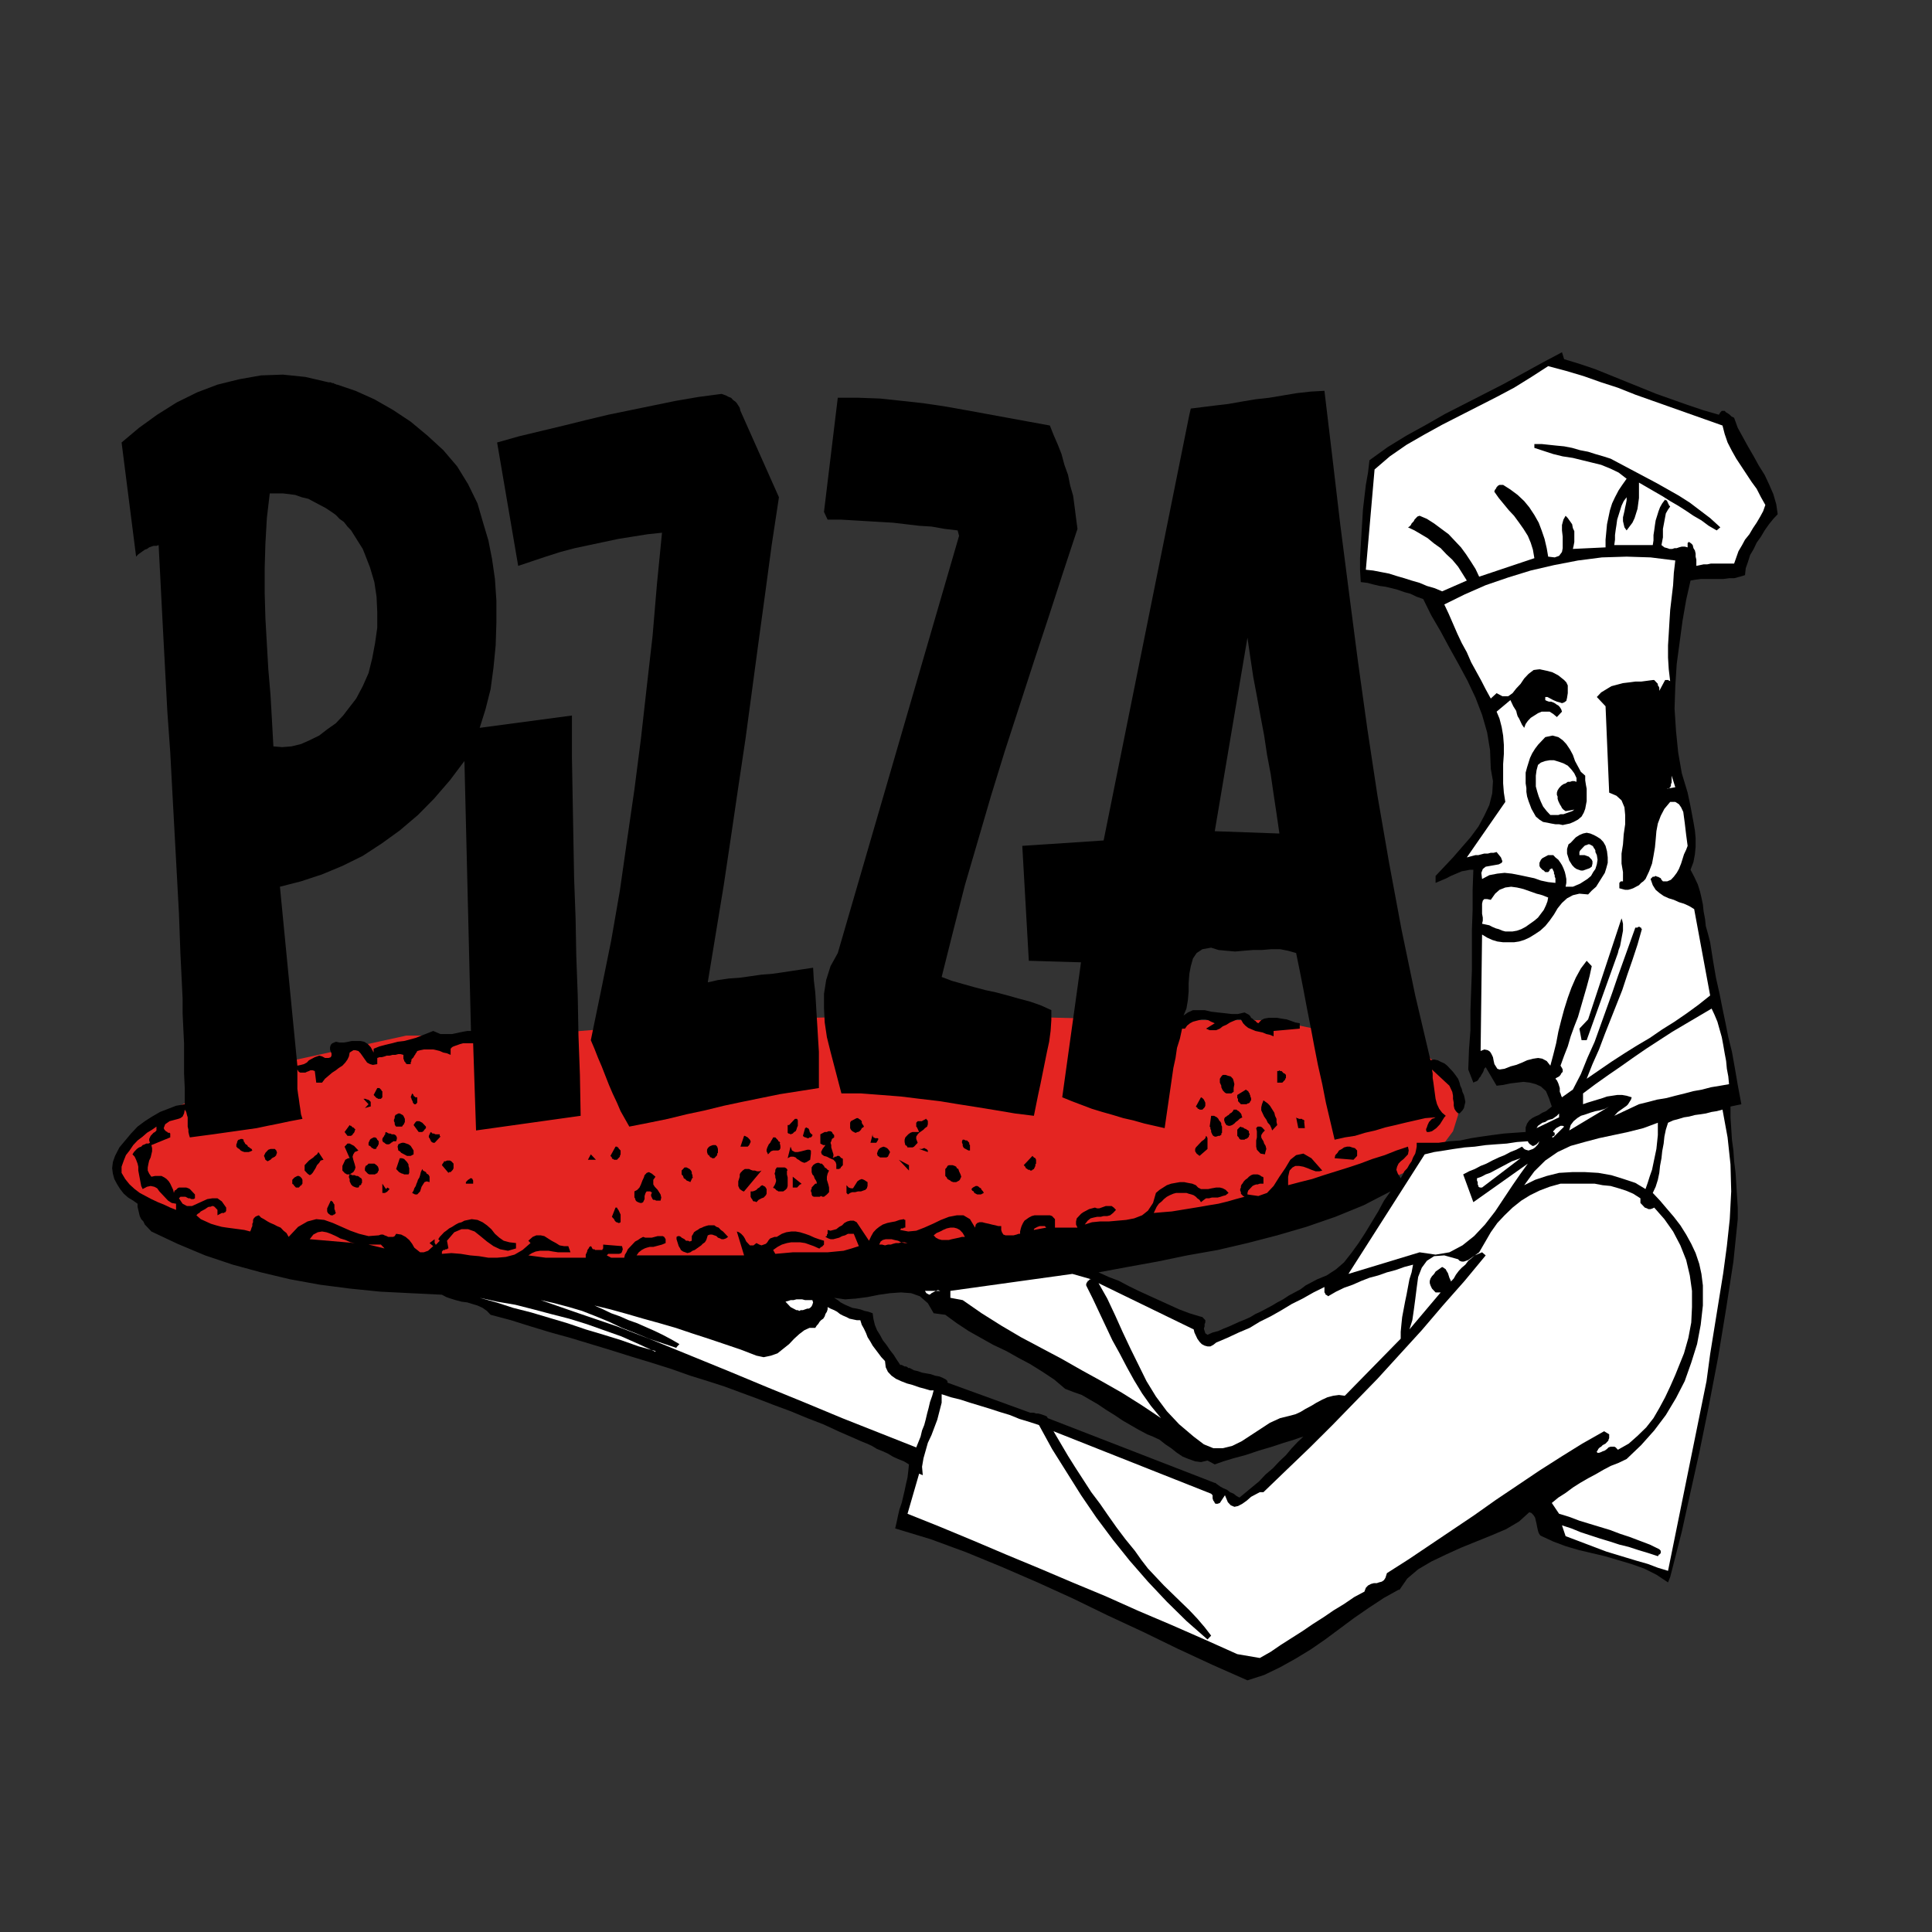 <?xml version="1.0" encoding="utf-8"?>
<!-- Generator: Adobe Illustrator 14.0.0, SVG Export Plug-In . SVG Version: 6.00 Build 43363)  -->
<!DOCTYPE svg PUBLIC "-//W3C//DTD SVG 1.1//EN" "http://www.w3.org/Graphics/SVG/1.1/DTD/svg11.dtd">
<svg version="1.1" id="Calque_1" xmlns="http://www.w3.org/2000/svg" xmlns:xlink="http://www.w3.org/1999/xlink" x="0px" y="0px"
	 width="500px" height="500px" viewBox="0 0 500 500" enable-background="new 0 0 500 500" xml:space="preserve">
<rect x="0" y="0" width="500" height="500" fill="#333333" stroke="none"/>
<g>
	<polygon fill="#E42522" points="39.926,289.165 38.986,289.964 36.918,292.361 34.85,295.753 33.347,300.143 33.723,304.934 
		36.918,310.122 43.686,315.315 55.341,320.305 72.446,324.496 96.321,327.888 179.033,331.881 224.149,330.483 290.506,319.904 
		326.977,315.912 359.496,305.133 360.437,304.734 362.88,303.737 366.075,301.939 369.836,299.547 373.22,296.552 376.038,292.76 
		377.355,288.568 376.979,283.578 374.158,277.987 368.332,272 329.42,264.016 299.343,264.016 241.631,262.618 185.236,264.016 
		135.233,268.008 105.156,268.008 68.687,275.991 39.926,289.165 39.926,289.165 	"/>
	<polygon points="451.608,148.847 451.796,147.051 452.361,145.454 452.925,143.657 453.863,142.061 454.616,140.464 
		455.744,138.867 456.684,137.271 457.812,135.673 458.939,134.276 460.067,133.079 459.69,130.483 458.939,127.889 
		457.812,125.294 456.684,122.899 455.181,120.503 453.863,118.108 452.361,115.513 451.045,113.119 449.728,110.723 
		448.789,108.128 448.412,107.929 448.035,107.729 447.661,107.33 447.097,106.931 446.721,106.731 446.346,106.333 
		445.969,106.333 445.592,106.333 445.216,106.731 444.842,107.33 440.705,106.132 436.569,104.735 432.622,103.338 
		428.674,101.941 424.728,100.345 420.778,98.747 416.831,97.15 412.885,95.553 408.748,94.156 404.799,92.958 404.236,91.163 
		399.349,93.757 394.273,96.551 389.197,99.347 384.121,101.941 379.048,104.535 373.972,107.13 369.082,109.925 364.009,112.719 
		359.121,115.713 354.421,119.106 354.045,122.301 353.48,125.493 353.104,128.687 352.73,131.881 352.54,135.074 352.354,138.069 
		352.165,141.263 351.977,144.456 351.977,147.449 352.165,150.643 353.857,150.843 355.36,151.243 357.053,151.641 
		358.557,151.841 360.25,152.241 361.753,152.639 363.443,153.239 364.949,153.638 366.639,154.436 368.332,155.035 
		370.399,159.227 372.843,163.417 375.099,167.609 377.542,172.001 379.799,176.193 381.868,180.583 383.558,184.975 
		384.875,189.565 385.627,194.156 385.813,198.947 386.378,202.141 386.19,205.334 385.438,208.328 384.121,211.123 
		382.618,213.917 380.551,216.71 378.294,219.305 376.038,221.901 373.782,224.296 371.528,226.691 371.528,228.488 
		372.469,228.088 373.408,227.689 374.349,227.29 375.476,226.691 376.415,226.291 377.355,225.893 378.294,225.494 
		379.422,225.293 380.362,225.095 381.302,225.095 381.114,230.284 381.114,235.474 380.928,240.663 380.928,245.853 
		380.928,251.043 380.737,256.231 380.551,261.421 380.551,266.612 380.175,271.603 379.987,276.791 381.302,280.183 
		381.678,279.983 382.242,279.785 382.618,279.387 382.807,278.986 383.183,278.588 383.371,278.187 383.747,277.59 
		383.935,277.189 384.121,276.592 384.498,276.19 387.318,280.981 389.011,280.783 390.891,280.386 392.581,280.183 
		394.273,279.983 395.967,280.183 397.469,280.585 398.785,281.181 400.1,282.382 400.853,284.175 401.605,286.373 400.853,286.97 
		400.1,287.57 399.16,287.968 398.22,288.568 397.281,288.966 396.53,289.368 395.776,289.964 395.213,290.764 394.836,291.761 
		394.836,292.957 392.018,293.156 389.197,293.359 386.19,293.757 383.371,294.155 380.737,294.557 377.919,295.152 
		375.099,295.355 372.279,295.753 369.459,295.753 366.639,295.753 366.639,296.751 366.452,297.75 366.264,298.548 365.7,299.547 
		365.323,300.544 364.76,301.344 364.195,302.342 363.443,303.137 363.069,303.936 362.503,304.934 361.753,303.737 
		361.376,302.739 361.564,301.939 361.939,301.142 362.503,300.544 363.257,299.943 363.82,299.348 364.383,298.747 364.572,297.75 
		364.383,296.751 361.376,297.75 358.369,298.946 355.174,299.943 351.977,301.142 348.97,302.139 345.774,303.137 342.577,304.135 
		339.57,305.133 336.375,305.933 333.365,306.73 333.365,304.537 333.742,302.938 334.496,302.139 335.246,301.741 336.186,301.741 
		337.314,301.939 338.441,302.342 339.382,302.739 340.511,303.137 341.451,303.137 342.202,302.938 339.382,299.744 
		337.314,298.548 335.435,298.946 333.932,300.143 332.615,302.342 331.112,304.537 329.606,306.93 327.915,308.727 
		325.659,309.526 322.84,309.125 322.84,308.727 323.027,308.126 323.404,307.729 323.779,307.331 324.156,306.93 324.533,306.73 
		325.097,306.531 325.472,306.531 326.036,306.334 326.412,306.334 326.977,306.334 326.977,306.131 326.977,305.933 
		326.977,305.733 326.977,305.534 326.977,305.335 326.977,305.133 326.977,304.934 326.977,304.734 326.786,304.537 326.6,304.537 
		326.036,304.135 325.472,303.936 324.907,303.936 324.343,303.936 323.779,304.135 323.216,304.537 322.84,304.934 
		322.276,305.335 321.9,305.733 321.523,306.334 321.336,306.531 321.147,306.93 321.147,307.331 320.959,307.729 320.959,308.126 
		321.147,308.528 321.147,308.926 321.336,309.125 321.713,309.526 322.087,309.726 319.833,310.325 317.764,310.922 
		315.32,311.522 312.878,311.92 310.621,312.321 308.178,312.72 305.734,313.117 303.289,313.518 300.846,313.717 298.589,313.916 
		298.966,313.117 299.343,312.321 299.905,311.522 300.658,310.922 301.223,310.325 301.975,309.726 302.725,309.328 
		303.665,308.926 304.418,308.727 305.358,308.727 305.922,308.727 306.485,308.727 307.049,308.727 307.614,308.926 
		308.365,309.125 308.929,309.328 309.494,309.726 309.868,310.122 310.435,310.524 310.809,311.121 311.561,310.524 
		312.124,310.122 312.878,310.122 313.628,309.924 314.381,309.924 315.134,309.924 315.885,309.726 316.448,309.526 317.2,309.328 
		317.952,308.727 317.2,307.929 316.448,307.53 315.697,307.331 314.757,307.331 313.628,307.53 312.688,307.729 311.749,307.729 
		310.809,307.729 310.058,307.331 309.494,306.73 308.554,306.334 307.425,306.131 306.485,305.933 305.358,305.933 
		304.229,306.131 303.102,306.334 301.975,306.73 301.035,307.331 300.095,307.929 299.154,308.727 298.402,311.324 297.086,313.32 
		295.582,314.517 293.516,315.315 291.446,315.713 289.19,315.912 286.937,316.111 284.681,316.111 282.611,316.313 
		280.731,316.909 281.483,315.912 282.235,315.315 282.987,315.112 283.927,314.913 284.867,314.913 285.619,314.716 
		286.56,314.716 287.311,314.517 288.063,313.916 288.816,313.117 288.25,312.521 287.688,312.118 287.311,312.118 286.747,312.118 
		286.184,312.118 285.619,312.321 285.056,312.521 284.49,312.72 283.927,312.72 283.363,312.521 282.611,312.72 281.86,312.918 
		281.106,313.32 280.356,313.717 279.791,314.115 279.228,314.716 278.664,315.315 278.477,316.111 278.477,316.909 
		278.851,317.709 273.025,317.709 273.025,316.909 273.025,316.111 273.025,315.514 272.648,315.112 272.271,314.716 
		271.708,314.517 271.145,314.517 270.392,314.517 269.828,314.517 269.077,314.517 268.513,314.517 267.762,314.517 
		267.008,314.716 266.258,315.112 265.692,315.514 265.129,315.912 264.752,316.513 264.378,317.312 264.188,317.908 
		264.001,318.707 264.001,319.308 263.626,319.308 263.063,319.507 262.309,319.705 261.558,319.705 260.993,319.705 
		260.242,319.705 259.679,319.507 259.302,318.906 259.113,318.31 259.113,317.312 258.362,317.312 257.609,317.108 256.67,316.909 
		255.919,316.711 254.979,316.513 254.226,316.313 253.474,316.313 252.91,316.513 252.533,316.909 252.346,317.709 251.03,315.514 
		249.339,314.517 247.646,314.517 245.577,314.913 243.511,315.713 241.444,316.711 239.188,317.709 237.12,318.508 
		235.052,318.707 232.984,318.31 232.984,318.107 233.171,318.107 233.171,317.908 233.359,317.908 233.548,317.908 
		233.736,317.908 233.924,317.709 234.111,317.709 234.111,317.709 234.3,317.709 234.3,317.511 234.3,317.108 234.3,316.909 
		234.3,316.711 234.3,316.513 234.3,316.111 234.3,315.912 234.3,315.713 234.111,315.713 233.924,315.514 232.796,315.713 
		231.668,316.111 230.54,316.313 229.6,316.513 228.472,316.909 227.532,317.511 226.78,318.107 226.028,318.906 225.464,319.904 
		224.901,321.101 221.706,316.313 220.953,315.912 220.013,315.912 219.261,316.111 218.509,316.513 217.946,317.108 
		217.193,317.511 216.441,318.107 215.69,318.31 214.938,318.508 214.186,318.31 214.186,318.508 214.186,318.707 214.186,318.906 
		214.186,319.104 214.186,319.308 213.998,319.507 213.998,319.705 213.998,319.904 213.809,319.904 213.622,320.103 
		214.373,320.504 214.938,320.703 215.69,320.703 216.441,320.504 217.193,320.305 217.946,319.904 218.697,319.705 
		219.449,319.308 220.201,319.308 220.953,319.308 222.269,322.5 220.39,323.098 218.322,323.696 216.254,323.896 214.186,324.095 
		211.93,324.095 209.673,324.095 207.418,324.095 205.162,324.095 202.907,324.298 200.651,324.496 200.087,323.499 
		201.215,322.699 202.342,322.099 203.659,321.702 204.787,321.503 205.914,321.503 207.042,321.503 208.359,321.702 
		209.486,322.099 210.614,322.5 211.93,323.098 212.118,323.098 212.306,322.898 212.493,322.699 212.682,322.699 212.87,322.5 
		213.059,322.301 213.247,322.099 213.247,321.702 213.247,321.503 213.247,321.101 211.93,320.703 210.802,320.305 
		209.486,319.705 208.359,319.308 207.042,318.906 205.914,318.707 204.787,318.707 203.471,318.906 202.342,319.308 
		201.028,320.103 200.463,320.103 199.899,320.305 199.335,320.504 198.96,320.902 198.583,321.503 198.208,321.899 
		197.643,322.099 197.079,322.301 196.515,322.099 195.763,321.702 195.011,322.301 194.447,322.301 194.072,322.301 
		193.695,321.899 193.131,321.304 192.755,320.504 192.379,319.904 191.815,319.308 191.252,318.906 190.688,318.707 
		192.568,324.895 164.746,324.895 165.31,324.095 166.063,323.499 166.814,323.098 167.377,322.898 168.13,322.699 169.07,322.699 
		169.822,322.5 170.574,322.301 171.326,322.099 172.266,321.702 172.266,320.703 171.89,320.103 171.513,319.904 170.95,319.904 
		170.197,319.904 169.445,320.103 168.694,320.305 167.754,320.305 167.002,320.305 166.438,320.103 165.687,320.504 
		165.123,320.902 164.371,321.304 163.995,321.702 163.431,322.301 162.866,322.898 162.491,323.3 162.114,324.095 161.738,324.695 
		161.551,325.494 160.986,325.494 160.611,325.494 160.046,325.494 159.671,325.494 159.106,325.494 158.731,325.494 
		158.167,325.494 157.792,325.295 157.415,325.092 157.039,324.895 157.415,324.496 157.979,324.496 158.543,324.496 
		159.106,324.496 159.858,324.496 160.235,324.496 160.798,324.298 160.986,323.896 161.174,323.3 160.986,322.5 156.099,322.099 
		156.099,322.301 156.099,322.301 156.099,322.5 156.099,322.699 156.099,322.898 156.099,323.098 156.099,323.098 155.911,323.3 
		155.911,323.499 155.724,323.499 155.347,323.499 154.971,323.499 154.783,323.499 154.407,323.499 154.032,323.499 153.843,323.3 
		153.467,323.3 153.279,323.098 153.092,322.699 152.903,322.5 152.527,322.699 152.339,323.098 152.151,323.3 151.964,323.696 
		151.964,323.896 151.775,324.298 151.587,324.695 151.587,324.895 151.587,325.295 151.587,325.494 149.896,325.494 
		148.392,325.494 146.888,325.494 145.572,325.494 144.068,325.494 142.564,325.494 141.248,325.494 139.745,325.295 
		138.241,325.092 136.737,324.895 137.677,324.298 138.617,323.896 139.745,323.696 140.873,323.696 142,323.696 143.128,323.896 
		144.444,324.095 145.572,324.095 146.7,324.095 147.64,324.095 147.076,322.5 145.948,322.5 144.82,322.301 143.88,321.702 
		142.752,321.101 141.813,320.504 140.873,319.904 139.933,319.705 138.805,319.705 137.865,320.103 136.737,321.101 137.3,321.702 
		135.233,323.499 133.166,324.695 130.909,325.295 128.654,325.494 126.397,325.494 123.954,325.092 121.698,324.895 
		119.255,324.496 116.811,324.298 114.367,324.496 114.367,324.095 114.367,323.896 114.555,323.696 114.742,323.499 
		114.931,323.499 115.119,323.499 115.307,323.3 115.683,323.3 115.87,323.098 116.059,323.098 115.683,321.101 117.562,318.906 
		119.442,318.107 121.135,318.107 122.826,318.707 124.33,319.904 126.021,321.304 127.714,322.5 129.406,323.3 131.474,323.696 
		133.541,323.098 133.541,321.702 131.849,321.503 130.346,321.101 129.217,320.305 128.089,319.308 127.149,318.107 
		126.021,317.108 124.894,316.313 123.578,315.713 122.075,315.514 120.194,315.912 119.442,316.313 118.69,316.513 
		117.939,316.909 116.999,317.511 116.247,317.908 115.495,318.508 114.931,318.906 114.367,319.507 113.802,320.103 
		113.427,320.703 113.802,321.101 112.863,322.099 112.676,322.099 112.676,321.899 112.487,321.702 112.487,321.702 
		112.487,321.503 112.487,321.304 112.487,321.101 112.487,320.902 112.487,320.902 112.487,320.703 111.171,321.702 112.11,322.5 
		110.795,323.696 109.667,324.095 108.728,324.095 107.976,323.499 107.223,322.898 106.66,321.899 105.908,320.902 
		104.968,320.103 103.839,319.507 102.524,319.308 102.148,319.904 101.771,320.103 101.396,320.103 101.02,320.103 
		100.457,320.103 100.08,319.904 99.517,319.705 99.14,319.507 98.577,319.507 98.012,319.705 95.38,319.904 92.937,319.308 
		90.681,318.508 88.425,317.511 86.169,316.513 83.913,315.713 81.845,315.514 79.59,316.111 77.146,317.511 74.703,320.103 
		74.139,319.104 73.386,318.508 72.635,317.709 71.694,317.312 70.943,316.909 70.003,316.513 69.251,316.111 68.311,315.514 
		67.56,315.112 66.995,314.517 66.432,314.716 66.055,314.913 65.68,315.315 65.491,315.713 65.491,316.313 65.304,316.711 
		65.304,317.312 65.115,317.709 64.927,318.31 64.74,318.707 63.235,318.31 61.732,318.107 60.227,317.908 58.724,317.709 
		57.408,317.511 55.904,317.108 54.588,316.711 53.273,316.111 51.956,315.514 50.828,314.517 51.205,314.115 51.581,313.916 
		51.956,313.518 52.333,313.32 52.708,313.117 53.084,312.918 53.648,312.521 54.024,312.321 54.401,312.321 54.964,312.118 
		55.152,312.118 55.528,312.321 55.716,312.521 55.904,312.72 56.092,312.918 56.28,313.117 56.28,313.518 56.28,313.717 
		56.28,314.115 56.28,314.517 56.656,314.317 57.033,314.115 57.408,313.916 57.596,313.916 57.972,313.916 58.161,313.717 
		58.348,313.717 58.536,313.32 58.536,312.918 58.536,312.521 57.408,310.922 56.28,310.122 54.964,310.122 53.648,310.325 
		52.333,310.922 51.017,311.522 49.701,312.118 48.385,312.118 47.257,311.522 46.317,310.122 46.693,309.726 47.068,309.726 
		47.633,309.726 48.008,309.726 48.385,309.924 48.761,310.122 49.136,310.122 49.513,310.325 50.077,310.325 50.453,310.122 
		50.453,309.726 50.453,309.526 50.453,309.125 50.265,308.926 50.077,308.727 49.888,308.528 49.701,308.329 49.513,308.126 
		49.325,307.929 49.136,307.729 48.761,307.53 48.196,307.331 47.821,307.331 47.257,307.331 46.881,307.331 46.317,307.331 
		45.941,307.53 45.565,307.929 45.189,308.126 45.002,308.727 44.813,307.929 44.437,307.129 44.062,306.334 43.686,305.733 
		43.122,305.133 42.557,304.734 41.805,304.338 41.054,304.338 40.114,304.338 39.174,304.537 38.609,303.737 38.234,302.938 
		38.234,302.139 38.422,301.142 38.609,300.346 38.986,299.547 39.174,298.747 39.362,297.947 39.362,297.148 39.174,296.353 
		44.062,294.357 44.062,293.956 44.062,293.559 44.062,293.359 43.874,293.156 43.497,293.156 43.309,292.957 42.933,292.76 
		42.746,292.561 42.557,292.361 42.369,291.96 42.746,290.963 43.309,290.564 43.874,290.163 44.625,289.964 45.377,289.765 
		46.128,289.565 46.693,289.368 47.257,288.966 47.633,288.166 47.821,287.169 48.196,287.769 48.385,288.568 48.573,289.165 
		48.573,289.964 48.573,290.764 48.573,291.562 48.761,292.361 48.761,292.957 48.949,293.757 49.136,294.357 52.145,293.956 
		55.152,293.559 57.972,293.156 60.792,292.76 63.612,292.361 66.432,291.96 69.251,291.363 72.259,290.764 75.079,290.163 
		78.274,289.565 77.898,288.369 77.71,286.97 77.522,285.773 77.334,284.378 77.146,283.177 76.959,281.781 76.959,280.585 
		76.959,279.185 76.959,277.987 76.959,276.791 77.334,277.392 77.71,277.59 78.085,277.59 78.462,277.59 79.025,277.59 
		79.402,277.392 79.966,277.189 80.342,276.99 80.906,276.99 81.47,277.189 81.845,280.183 83.35,280.183 84.102,279.185 
		85.042,278.39 85.981,277.59 86.921,276.99 87.673,276.394 88.613,275.794 89.365,274.994 89.929,274.194 90.305,273.399 
		90.493,272.402 91.433,271.801 91.997,271.801 92.75,272 93.313,272.6 93.877,273.399 94.44,274.194 95.004,274.994 
		95.757,275.396 96.508,275.595 97.637,275.396 97.637,273.798 98.2,273.599 98.764,273.599 99.517,273.399 100.08,273.196 
		100.832,273.196 101.583,272.998 102.336,272.998 103.088,272.799 103.652,272.799 104.403,272.998 104.403,273.798 
		104.403,273.996 104.592,274.396 104.592,274.596 104.78,274.795 104.968,274.994 104.968,275.193 105.343,275.396 
		105.531,275.396 105.908,275.396 106.284,275.396 106.284,274.994 106.471,274.596 106.471,274.194 106.66,273.996 
		107.036,273.599 107.223,273.196 107.411,272.998 107.599,272.6 107.788,272.402 107.976,272 108.728,271.801 109.667,271.603 
		110.419,271.603 111.359,271.603 112.11,271.603 113.051,271.801 113.802,272 114.742,272.402 115.683,272.6 116.623,272.998 
		116.623,271.403 116.999,271.002 117.375,270.803 117.939,270.604 118.502,270.405 119.066,270.203 119.818,270.004 
		120.382,270.004 121.135,270.004 121.698,270.004 122.45,270.004 123.202,292.561 150.272,288.768 150.083,278.187 
		149.708,268.008 149.519,257.629 149.144,247.45 148.956,237.47 148.58,227.29 148.392,216.911 148.204,206.532 148.016,195.953 
		148.016,185.175 124.142,188.367 125.646,183.577 126.961,178.388 127.714,172.799 128.278,167.011 128.466,161.223 
		128.466,155.434 128.089,149.845 127.338,144.655 126.397,139.865 125.082,135.473 123.578,130.285 121.135,125.294 
		118.315,120.703 114.742,116.512 110.607,112.719 106.284,109.127 101.771,106.132 96.884,103.338 91.997,101.143 87.298,99.545 
		87.109,99.545 86.733,99.347 86.545,99.347 86.358,99.147 86.169,99.147 85.981,99.147 85.605,98.947 85.418,98.947 85.23,98.947 
		85.042,98.947 85.793,132.479 86.921,133.278 87.861,134.276 88.99,135.074 89.929,136.272 90.869,137.271 91.621,138.467 
		92.373,139.665 93.125,140.863 93.877,142.061 94.44,143.458 95.757,146.851 96.884,150.643 97.449,154.436 97.637,158.427 
		97.637,162.419 97.072,166.411 96.321,170.403 95.38,174.197 93.877,177.589 92.184,180.783 90.493,182.979 88.801,185.175 
		86.921,187.171 84.666,188.767 82.598,190.363 80.153,191.561 77.898,192.56 75.454,193.159 73.011,193.357 70.754,193.159 
		70.379,186.372 70.003,179.785 69.439,173.199 69.063,166.611 68.687,160.025 68.5,153.437 68.5,147.051 68.687,140.663 
		69.063,134.077 69.814,127.689 71.506,127.689 73.199,127.689 74.891,127.889 76.395,128.089 78.085,128.687 79.778,129.086 
		81.282,129.885 82.785,130.683 84.29,131.481 85.793,132.479 85.042,98.947 79.025,97.549 73.199,96.951 67.56,97.15 61.92,98.149 
		56.28,99.545 51.017,101.541 45.753,104.137 40.678,107.33 35.978,110.723 31.466,114.515 35.226,144.057 35.79,143.458 
		36.354,143.059 36.918,142.659 37.482,142.26 38.046,142.061 38.609,141.661 39.174,141.461 39.737,141.263 40.489,141.263 
		41.054,141.063 41.617,152.041 42.182,163.019 42.746,173.597 43.309,184.176 44.062,194.755 44.625,205.334 45.189,215.713 
		45.753,226.092 46.317,236.471 46.693,246.852 74.326,248.847 72.446,229.485 77.898,228.088 83.35,226.291 88.613,224.097 
		93.877,221.501 98.764,218.308 103.463,214.915 108.163,210.923 112.299,206.73 116.436,201.941 120.194,196.951 121.886,266.812 
		120.946,266.812 119.818,267.011 118.878,267.208 117.939,267.411 116.999,267.609 115.87,267.609 114.931,267.609 
		113.991,267.609 113.051,267.208 112.11,266.812 110.607,267.411 109.103,268.008 107.599,268.608 106.096,269.005 
		104.592,269.407 102.9,269.606 101.396,270.004 99.704,270.405 98.2,270.803 96.697,271.403 96.697,272.402 95.944,271.002 
		95.192,270.203 94.253,269.606 93.313,269.407 92.184,269.407 91.058,269.407 90.118,269.606 88.99,269.805 87.861,269.805 
		86.921,269.606 85.981,270.004 85.605,270.405 85.418,271.002 85.418,271.603 85.605,272.199 85.793,272.6 85.793,273.196 
		85.605,273.599 85.042,273.798 84.102,273.798 83.35,273.399 82.598,273.196 82.034,273.399 81.47,273.599 80.719,273.996 
		79.966,274.396 79.402,274.994 78.65,275.396 77.898,275.595 76.959,275.794 74.326,248.847 46.693,246.852 46.881,250.644 
		47.068,254.436 47.257,258.427 47.257,262.22 47.445,266.211 47.633,270.004 47.633,273.996 47.633,277.789 47.821,281.781 
		47.821,285.773 45.565,286.17 43.497,286.97 41.429,287.769 39.362,288.966 37.482,290.163 35.602,291.562 33.91,293.359 
		32.406,295.152 30.902,296.95 29.774,299.146 29.21,300.743 29.023,302.342 29.21,303.737 29.587,305.133 30.338,306.531 
		31.09,307.729 32.03,308.926 33.158,309.924 34.475,310.723 35.602,311.522 35.602,312.321 35.79,313.117 35.978,313.916 
		36.166,314.716 36.542,315.514 37.105,316.111 37.482,316.909 38.046,317.511 38.609,318.107 39.174,318.707 45.941,321.899 
		53.084,324.895 60.227,327.291 67.56,329.287 75.079,331.081 82.785,332.48 90.493,333.479 98.389,334.277 106.284,334.675 
		114.367,335.073 115.495,335.673 116.623,336.07 117.939,336.473 119.442,336.87 120.946,337.068 122.262,337.47 123.578,337.868 
		124.894,338.469 126.021,339.268 126.961,340.266 132.225,341.661 137.3,343.26 142.564,344.854 147.64,346.253 152.903,347.848 
		158.167,349.446 163.242,351.041 168.506,352.639 173.582,354.237 178.657,356.03 189.748,341.061 178.657,356.03 183.168,357.431 
		187.493,358.826 191.815,360.425 196.14,362.02 200.274,363.617 204.599,365.216 208.923,367.009 213.059,368.607 217.381,370.604 
		221.517,372.4 236.556,354.635 236.179,354.436 235.804,354.237 235.427,354.034 235.052,354.034 234.865,353.837 234.488,353.638 
		234.111,353.638 233.736,353.438 233.359,353.239 232.984,353.239 232.045,351.84 231.292,350.644 230.353,349.446 
		229.412,348.047 228.472,346.851 227.721,345.455 226.969,344.257 226.405,342.857 226.028,341.264 225.84,339.864 
		224.712,339.466 223.772,339.268 222.646,338.865 221.706,338.668 220.578,338.469 219.638,338.067 218.697,337.669 
		217.57,337.068 216.817,336.473 215.878,335.872 218.697,336.273 221.517,336.07 224.525,335.673 227.532,335.073 230.353,334.675 
		233.171,334.477 235.804,334.675 238.059,335.474 240.127,337.271 241.631,339.864 244.639,340.266 247.646,342.46 
		250.653,344.456 253.85,346.253 257.046,348.047 260.43,349.646 263.626,351.442 266.632,353.037 269.828,355.033 272.837,357.029 
		275.656,359.426 277.725,360.226 279.98,361.021 282.047,362.222 284.116,363.418 286.184,364.813 288.439,366.213 
		290.506,367.609 292.575,368.807 294.642,370.003 296.898,371.204 298.402,371.8 300.095,372.6 301.598,373.796 303.102,374.794 
		304.604,375.991 306.108,376.989 307.614,377.59 309.304,378.189 310.809,378.388 312.501,377.986 314.381,378.985 
		314.381,378.985 314.381,378.985 314.381,378.985 314.381,378.985 314.381,378.985 314.381,378.985 314.381,378.985 
		314.381,378.985 314.381,378.985 314.381,378.985 314.381,378.985 314.944,378.786 316.637,378.189 319.267,377.391 
		322.276,376.591 325.848,375.395 329.232,374.396 332.239,373.398 334.871,372.6 336.563,371.999 337.314,371.8 335.812,373.199 
		334.306,374.794 332.803,376.591 331.112,378.189 329.42,379.982 327.54,381.581 325.848,383.378 324.156,384.773 322.464,386.174 
		320.772,387.569 320.021,387.172 319.267,386.57 318.328,386.174 317.577,385.573 316.637,385.175 315.885,384.773 315.32,384.377 
		314.757,383.975 314.567,383.776 314.381,383.776 271.145,367.009 270.957,366.611 270.58,366.412 270.018,366.213 
		269.451,366.011 268.701,365.813 268.137,365.813 267.572,365.613 267.008,365.613 266.821,365.613 266.632,365.613 
		245.203,357.828 245.203,357.431 244.826,357.029 244.076,356.631 243.135,356.233 242.008,356.03 240.879,355.634 
		239.751,355.435 238.624,355.235 237.495,354.834 236.556,354.635 221.517,372.4 222.833,372.996 224.337,373.598 225.653,374.198 
		226.969,374.993 228.472,375.594 229.789,376.194 231.104,376.989 232.42,377.59 233.924,378.189 235.239,378.985 235.052,380.782 
		234.865,382.381 234.488,383.975 234.111,385.772 233.736,387.37 233.359,388.965 232.796,390.563 232.42,392.161 232.045,393.955 
		231.668,395.553 240.879,398.349 250.09,401.739 259.302,405.533 268.513,409.525 277.725,413.716 286.747,418.109 295.77,422.3 
		304.794,426.69 313.816,430.881 322.84,434.873 327.163,433.478 331.299,431.481 335.246,429.286 339.195,426.89 342.954,424.296 
		346.714,421.502 350.474,418.707 354.233,416.113 358.181,413.518 362.129,411.322 361.376,409.525 358.744,404.138 
		354.797,396.154 349.91,386.373 344.458,375.594 339.006,365.013 334.119,355.033 329.983,347.05 327.163,341.463 326.223,339.466 
		324.907,340.063 323.593,340.861 322.276,341.463 320.772,342.06 319.457,342.659 318.141,343.26 316.637,343.855 315.32,344.456 
		313.816,344.854 312.501,345.455 311.938,345.053 311.749,344.456 311.561,343.855 311.749,343.26 311.749,342.659 
		311.938,342.262 311.938,341.661 311.561,341.264 311.185,340.861 310.435,340.663 307.801,339.864 305.168,338.865 
		302.538,337.669 299.905,336.473 297.274,335.276 294.642,334.074 292.198,332.878 289.566,331.482 286.937,330.483 
		284.304,329.287 291.823,327.888 299.529,326.492 307.237,324.895 315.134,323.499 322.84,321.702 330.547,319.705 
		338.065,317.511 345.585,314.913 352.917,311.92 359.873,308.329 358.181,310.723 356.676,313.518 354.983,316.313 
		353.294,319.104 351.602,321.702 349.721,324.298 347.841,326.691 345.774,328.489 343.331,330.083 340.885,331.081 
		339.382,331.881 337.878,332.679 336.563,333.677 335.06,334.477 333.556,335.276 332.053,336.273 330.547,337.068 
		329.232,337.868 327.727,338.668 326.223,339.466 362.129,411.521 364.195,408.528 367.016,406.134 370.399,404.138 
		374.158,402.34 378.107,400.543 382.055,398.945 386.001,397.351 389.762,395.752 393.146,393.756 395.776,391.363 
		396.341,391.561 396.905,392.161 397.281,392.759 397.469,393.557 397.656,394.356 397.846,395.354 398.033,396.154 398.22,396.75 
		398.597,397.351 398.974,397.55 401.98,398.945 405.176,400.146 408.56,401.144 411.944,401.938 415.328,402.738 418.711,403.735 
		422.095,404.734 425.479,405.931 428.674,407.529 431.684,409.525 432.247,408.13 433.373,403.735 435.254,396.353 
		437.322,386.969 439.765,375.991 442.208,364.016 444.653,351.243 446.721,338.668 448.602,326.492 449.728,315.514 
		449.728,312.521 449.541,309.526 449.353,306.531 449.164,303.538 448.789,300.544 448.602,297.75 448.225,294.953 448.035,291.96 
		447.849,289.165 447.849,286.373 450.668,285.773 449.728,280.783 448.976,276.394 448.225,272.199 447.284,268.409 
		446.532,264.616 445.781,261.022 445.028,257.229 444.089,253.039 443.336,248.647 442.585,243.856 442.021,241.661 
		441.456,239.665 441.27,237.869 440.893,235.873 440.705,234.077 440.329,232.28 439.953,230.683 439.39,228.887 438.449,226.891 
		437.509,225.095 438.262,223.099 438.637,221.102 438.826,219.107 438.826,216.911 438.637,214.915 438.262,212.719 
		437.886,210.723 437.509,208.727 437.134,206.931 436.757,205.135 435.254,200.145 434.313,194.755 433.75,189.167 
		433.373,183.377 433.563,177.589 433.937,171.801 434.69,166.212 435.442,160.623 436.383,155.234 437.509,150.245 
		438.637,150.045 440.142,149.845 441.456,149.845 442.962,149.845 444.465,149.845 445.969,149.845 447.472,149.645 
		448.789,149.645 450.292,149.247 451.608,148.847 451.608,148.847 	"/>
	<polygon fill="#FFFFFF" points="314.193,378.786 314.381,378.985 314.381,378.985 314.381,378.985 314.381,378.985 
		314.381,378.985 314.381,378.985 314.381,378.985 314.381,378.985 314.381,378.985 314.381,378.985 314.381,378.985 
		314.381,378.985 	"/>
	<polygon points="279.791,248.847 274.904,283.977 277.348,284.974 279.98,285.972 282.611,286.97 285.243,287.769 288.063,288.568 
		290.695,289.368 293.326,289.964 296.146,290.764 298.779,291.363 301.409,291.96 301.786,289.368 302.161,286.771 
		302.538,284.175 302.915,281.582 303.289,278.986 303.665,276.394 304.229,273.798 304.604,271.2 305.358,268.808 305.922,266.211 
		306.674,266.211 307.237,265.416 307.988,264.815 308.742,264.416 309.494,264.214 310.244,264.016 310.998,263.817 
		311.938,263.817 312.688,264.016 313.441,264.416 314.381,264.815 312.124,266.211 313.064,266.612 313.816,266.612 
		314.757,266.612 315.697,266.211 316.448,265.615 317.388,265.213 318.328,264.616 319.267,264.214 320.207,263.817 
		321.147,263.817 321.713,264.815 322.276,265.416 323.027,266.012 323.967,266.413 324.907,266.812 325.848,267.011 
		326.786,267.208 327.727,267.609 328.666,267.809 329.606,268.207 329.606,266.812 336.375,266.211 336.375,264.815 
		335.246,264.616 334.119,264.214 332.991,263.817 331.676,263.618 330.547,263.417 329.42,263.417 328.292,263.417 
		327.163,263.618 326.412,264.016 325.659,264.815 325.283,264.616 324.907,264.214 324.533,264.016 324.156,263.618 
		323.779,263.417 323.593,263.018 323.216,262.618 322.84,262.42 322.464,262.22 322.087,262.021 320.397,262.42 318.703,262.42 
		317.014,262.22 315.134,262.021 313.441,261.821 311.749,261.421 310.244,261.421 308.742,261.421 307.425,262.021 
		306.297,262.818 307.049,261.022 307.425,258.826 307.614,256.631 307.614,254.436 307.801,252.04 308.178,250.044 
		308.742,248.049 309.681,246.651 311.185,245.652 313.441,245.253 315.32,245.853 317.388,246.053 319.644,246.252 321.9,246.053 
		324.343,245.853 326.6,245.853 329.043,245.652 331.299,245.652 333.365,246.053 335.435,246.651 336.375,251.242 337.314,256.033 
		338.255,261.022 339.195,265.813 340.135,270.803 341.075,275.595 342.202,280.585 343.142,285.375 344.271,290.163 
		345.397,294.953 348.03,294.357 350.661,293.956 353.294,293.156 355.924,292.561 358.557,291.761 361.188,291.16 363.632,290.564 
		366.264,289.964 368.896,289.368 371.528,289.165 371.151,289.368 370.588,289.565 370.213,289.964 369.836,290.365 
		369.648,290.764 369.459,291.16 369.272,291.761 369.082,292.159 369.082,292.561 369.272,292.957 369.836,292.957 370.588,292.76 
		371.151,292.361 371.715,291.96 372.092,291.562 372.655,290.963 373.031,290.365 373.408,289.765 373.782,289.165 
		374.158,288.768 373.22,287.968 372.469,286.97 371.902,285.773 371.528,284.378 371.339,282.978 371.151,281.582 370.963,280.183 
		370.774,278.986 370.774,277.789 370.588,276.791 375.099,280.981 375.476,281.781 375.852,282.581 376.038,283.578 
		376.038,284.378 376.228,285.375 376.228,286.17 376.415,286.97 376.791,287.57 377.168,287.968 377.73,288.166 378.482,287.372 
		378.858,286.771 379.048,285.972 379.234,285.173 379.048,284.175 378.858,283.379 378.482,282.581 378.294,281.781 
		377.919,280.981 377.73,280.183 377.355,279.185 376.791,278.39 376.038,277.392 375.287,276.592 374.535,275.794 373.782,275.193 
		372.843,274.795 372.092,274.396 371.151,274.194 370.213,274.396 366.264,257.629 362.693,240.464 359.496,223.297 
		356.489,205.934 353.857,188.567 351.414,171.003 349.158,153.638 346.901,136.073 344.834,118.507 342.765,101.143 
		339.195,101.343 335.622,101.741 332.053,102.34 328.479,102.939 324.907,103.338 321.336,103.937 317.952,104.535 
		314.567,104.935 311.373,105.334 308.178,105.733 307.801,107.33 318.893,188.367 322.84,165.015 323.593,170.205 324.343,175.195 
		325.283,180.185 326.223,185.374 327.163,190.363 327.915,195.354 328.855,200.343 329.606,205.533 330.359,210.523 
		331.112,215.713 314.381,215.115 318.893,188.367 307.801,107.33 285.619,217.509 264.565,218.907 266.258,248.647 
		279.791,249.047 279.791,249.047 	"/>
	<polygon fill="#FFFFFF" points="445.781,110.125 446.346,112.321 447.097,114.515 448.225,116.711 449.353,118.708 
		450.668,120.703 451.984,122.699 453.301,124.695 454.616,126.491 455.744,128.687 456.871,130.683 456.309,132.28 
		455.555,133.677 454.616,135.275 453.676,136.671 452.735,138.269 451.608,139.665 450.855,141.063 449.915,142.659 
		449.353,144.256 448.789,145.853 447.849,145.853 446.721,145.853 445.781,145.853 444.842,145.853 443.902,145.853 
		442.772,145.853 441.833,146.053 440.893,146.053 439.953,146.253 439.013,146.451 439.013,146.053 439.013,145.454 
		439.013,144.854 438.826,144.057 438.826,143.258 438.637,142.459 438.262,141.861 438.072,141.063 437.697,140.663 
		437.134,140.265 436.946,140.265 436.946,140.464 436.757,140.464 436.757,140.663 436.757,140.863 436.757,140.863 
		436.757,141.063 436.757,141.263 436.757,141.461 436.757,141.661 436.006,141.461 435.254,141.461 434.503,141.661 
		433.937,141.861 433.373,141.861 432.81,142.061 432.058,142.061 431.493,141.861 430.743,141.661 429.99,141.063 430.178,140.064 
		430.366,139.067 430.366,138.069 430.366,136.871 430.555,135.873 430.743,134.875 430.93,133.877 431.117,132.878 
		431.684,131.881 432.247,131.083 432.058,130.883 431.87,130.683 431.87,130.483 431.684,130.285 431.684,130.084 431.493,129.885 
		431.493,129.686 431.307,129.485 431.117,129.485 430.93,129.287 430.178,130.285 429.614,131.282 429.237,132.28 428.863,133.478 
		428.486,134.675 428.298,135.873 428.109,137.271 427.923,138.467 427.923,139.865 427.734,141.063 417.771,141.063 
		417.959,139.665 417.959,138.467 418.146,137.071 418.335,135.873 418.523,134.476 418.899,133.278 419.274,132.081 
		419.651,130.883 420.215,129.686 420.967,128.687 420.967,129.485 420.778,130.483 420.592,131.282 420.403,132.28 
		420.215,133.079 420.027,133.877 420.027,134.875 420.215,135.673 420.403,136.471 420.967,137.271 421.718,136.272 
		422.471,135.275 423.035,134.077 423.41,132.878 423.787,131.681 423.974,130.285 424.164,128.887 424.164,127.489 
		424.164,126.093 424.164,124.895 426.23,126.093 428.298,127.291 430.366,128.487 432.247,129.686 434.313,130.883 
		436.193,132.081 438.262,133.478 440.329,134.675 442.208,136.073 444.276,137.271 445.216,136.471 442.585,134.077 
		439.953,132.081 437.322,130.084 434.503,128.289 431.684,126.691 428.863,125.095 425.854,123.497 422.847,121.901 
		419.838,120.304 416.831,118.708 414.951,118.108 412.885,117.509 411.004,116.911 408.937,116.512 406.868,115.913 
		404.799,115.513 402.732,115.314 400.853,115.115 398.974,114.915 397.093,114.915 397.093,115.913 399.537,116.711 
		401.98,117.509 404.425,118.108 407.056,118.507 409.499,119.106 411.944,119.705 414.388,120.304 416.831,121.302 
		418.899,122.301 420.967,123.897 419.838,125.493 418.899,126.891 417.959,128.687 417.208,130.285 416.645,132.081 
		416.268,133.877 415.892,135.673 415.704,137.669 415.516,139.665 415.516,141.661 407.056,142.061 407.245,141.263 
		407.432,140.265 407.432,139.465 407.432,138.467 407.432,137.469 407.056,136.671 406.868,135.673 406.305,134.875 
		405.739,134.077 405.176,133.478 404.612,134.476 404.236,135.873 404.236,137.271 404.425,138.867 404.425,140.464 
		404.425,141.861 404.236,142.859 403.486,143.857 402.355,144.256 400.666,144.057 400.289,141.861 399.726,139.465 
		398.974,137.271 398.22,135.275 397.093,133.278 395.776,131.282 394.461,129.686 392.77,128.089 390.891,126.691 389.011,125.493 
		388.634,125.493 388.257,125.493 388.07,125.493 387.693,125.693 387.507,125.893 387.318,126.093 387.131,126.491 
		386.941,126.691 386.754,127.091 386.754,127.291 387.882,128.887 389.197,130.483 390.514,132.081 391.83,133.478 
		393.146,135.275 394.273,136.871 395.4,138.667 396.153,140.464 396.717,142.26 397.093,144.456 382.807,149.247 381.868,147.251 
		380.737,145.454 379.422,143.458 378.107,141.661 376.415,139.865 374.912,138.269 373.031,136.871 371.151,135.473 
		369.272,134.276 367.393,133.478 366.829,133.677 366.639,133.877 366.264,134.276 366.075,134.476 365.889,134.875 
		365.513,135.275 365.323,135.473 365.136,135.873 364.76,136.272 364.383,136.471 366.075,137.271 367.77,138.269 369.459,139.267 
		371.151,140.663 372.843,141.861 374.349,143.458 375.852,144.854 377.355,146.651 378.482,148.447 379.611,150.245 
		373.22,153.039 371.339,152.241 369.272,151.641 367.393,150.843 365.323,150.245 363.443,149.645 361.376,149.047 
		359.496,148.447 357.43,148.049 355.36,147.649 353.48,147.449 355.737,121.501 359.684,118.108 364.009,115.115 368.52,112.519 
		373.22,109.925 377.919,107.529 382.618,105.135 387.318,102.739 391.83,100.345 396.341,97.549 400.666,94.755 405.176,95.953 
		409.875,97.35 414.388,98.947 418.711,100.345 423.224,102.141 427.734,103.737 432.247,105.334 436.757,106.931 441.27,108.527 
		445.781,110.125 445.781,110.125 	"/>
	<polygon points="191.628,106.333 201.591,128.687 199.71,141.063 198.02,153.638 196.328,166.013 194.636,178.587 192.943,191.163 
		191.063,203.737 189.184,216.512 187.305,229.087 185.236,241.661 183.168,254.235 185.8,253.638 188.62,253.238 191.44,253.039 
		194.26,252.639 197.079,252.239 199.71,252.04 202.531,251.642 205.162,251.242 207.794,250.843 210.427,250.443 210.614,253.638 
		210.991,256.831 211.178,259.825 211.366,263.018 211.554,266.012 211.741,269.204 211.93,272.199 211.93,275.396 211.93,278.39 
		211.93,281.582 206.854,282.382 201.778,283.177 196.892,284.175 192.004,285.173 187.305,286.17 182.417,287.372 177.717,288.369 
		172.83,289.565 167.942,290.564 162.866,291.562 161.738,289.565 160.611,287.57 159.671,285.375 158.543,282.978 157.603,280.783 
		156.663,278.39 155.724,275.991 154.783,273.798 153.843,271.403 152.903,269.204 155.535,256.431 158.167,243.458 
		160.423,230.484 162.303,217.31 164.182,204.335 165.874,191.163 167.377,177.789 168.882,164.615 170.01,151.243 171.326,137.869 
		167.566,138.269 163.806,138.867 160.046,139.465 156.287,140.265 152.527,141.063 148.768,141.861 145.008,142.859 
		141.248,144.057 137.677,145.254 134.105,146.451 128.654,114.515 134.294,112.919 140.12,111.521 145.948,110.125 
		151.587,108.727 157.415,107.33 163.242,106.132 169.07,104.935 174.897,103.737 180.725,102.739 186.741,101.941 187.305,102.141 
		187.868,102.34 188.62,102.739 189.184,102.939 189.748,103.537 190.312,103.937 190.688,104.336 191.063,104.935 191.44,105.534 
		191.628,106.333 191.628,106.333 	"/>
	<polygon points="271.708,110.125 272.648,112.519 273.777,115.115 274.718,117.509 275.468,120.304 276.407,122.899 
		276.971,125.693 277.725,128.289 278.1,131.083 278.477,134.077 278.851,136.871 275.092,148.248 271.332,159.825 267.572,171.202 
		263.813,182.779 260.053,194.355 256.481,205.934 253.1,217.509 249.714,229.087 246.707,240.863 243.699,252.839 246.331,253.837 
		249.15,254.635 251.971,255.434 254.979,256.231 257.799,256.831 260.806,257.629 263.626,258.427 266.632,259.226 
		269.451,260.223 272.085,261.421 272.085,264.016 271.897,266.812 271.521,269.606 270.957,272.199 270.392,274.994 
		269.828,277.789 269.265,280.585 268.701,283.177 268.137,285.972 267.572,288.768 262.686,288.166 257.986,287.372 253.1,286.572 
		248.023,285.773 243.135,284.974 238.059,284.378 233.171,283.777 228.096,283.379 222.833,282.978 217.758,282.978 
		216.817,279.387 215.878,275.794 214.938,272.199 213.998,268.409 213.434,264.616 213.247,260.822 213.247,257.229 
		213.809,253.638 214.938,250.044 216.817,246.651 248.21,138.667 247.833,137.271 244.451,136.871 241.067,136.272 
		237.871,136.073 234.488,135.673 231.104,135.275 227.721,135.074 224.337,134.875 220.953,134.675 217.57,134.476 
		214.186,134.476 213.247,132.479 216.817,102.939 222.269,102.939 227.721,103.139 233.359,103.737 238.811,104.336 
		244.264,105.135 249.903,106.132 255.353,107.13 260.806,108.128 266.258,109.127 271.708,110.125 271.708,110.125 	"/>
	<polygon fill="#FFFFFF" points="433.563,145.055 433.186,148.248 432.998,151.441 432.622,154.635 432.247,157.829 
		432.058,160.823 431.87,164.017 431.684,167.011 431.684,170.205 431.87,173.199 432.247,176.391 432.247,176.193 432.058,176.193 
		431.87,176.193 431.87,175.993 431.684,175.993 431.493,175.993 431.307,175.993 431.117,175.993 431.117,175.993 430.93,175.993 
		429.427,178.787 429.427,178.388 429.427,177.989 429.237,177.589 429.05,177.389 429.05,176.991 428.863,176.791 428.486,176.391 
		428.298,176.193 428.109,175.993 427.734,175.993 426.23,176.193 424.728,176.391 423.224,176.391 421.718,176.591 
		420.027,176.791 418.523,177.19 417.019,177.589 415.704,178.388 414.388,179.187 413.259,180.384 415.516,182.779 
		416.454,205.135 418.335,205.934 419.651,207.131 420.403,208.927 420.592,210.923 420.592,213.317 420.215,215.913 
		420.027,218.508 419.651,220.903 419.651,223.498 420.027,225.693 420.027,228.088 419.838,228.088 419.838,228.088 
		419.651,228.088 419.651,228.088 419.464,228.088 419.464,228.088 419.274,228.287 419.274,228.287 419.087,228.488 
		419.087,228.488 419.087,229.884 419.838,230.084 420.592,230.284 421.344,230.284 422.095,230.084 422.658,229.884 
		423.41,229.485 424.164,229.087 424.728,228.488 425.291,228.088 425.854,227.489 426.794,225.494 427.547,223.498 
		427.923,221.501 428.298,219.305 428.486,217.31 428.674,215.115 429.05,213.119 429.803,211.123 430.743,209.325 432.247,207.529 
		433.563,207.529 434.503,208.128 435.065,208.927 435.629,210.125 435.816,211.521 436.006,212.918 436.193,214.515 
		436.383,216.112 436.569,217.509 436.757,218.907 436.383,219.904 435.816,221.102 435.442,222.3 435.065,223.498 434.503,224.895 
		433.937,225.893 433.186,226.891 432.434,227.689 431.493,228.088 430.366,228.088 429.99,227.689 429.803,227.29 429.427,227.091 
		429.05,226.891 428.863,226.891 428.486,226.691 428.109,226.891 427.734,226.891 427.547,227.091 427.171,227.489 
		427.734,229.087 428.486,230.284 429.427,231.083 430.555,231.88 431.87,232.479 433.186,232.879 434.503,233.478 435.816,233.877 
		437.134,234.475 438.449,235.273 442.585,257.629 439.577,260.025 436.569,262.22 433.373,264.416 430.178,266.413 
		426.983,268.608 423.599,270.604 420.403,272.6 417.019,274.795 413.824,276.99 410.629,279.185 412.132,275.396 413.824,271.603 
		415.328,267.609 416.831,263.817 418.335,260.025 419.838,256.231 421.154,252.239 422.471,248.447 423.787,244.455 
		424.914,240.464 424.728,240.264 424.728,240.064 424.538,240.064 424.351,239.865 424.164,239.865 423.974,239.865 
		423.787,240.064 423.599,240.064 423.41,240.064 423.224,240.064 421.718,244.256 420.215,248.447 418.711,252.639 417.208,257.03 
		415.704,261.222 414.198,265.416 412.695,269.606 410.815,273.798 409.125,277.987 407.056,281.98 404.236,283.977 
		404.048,283.578 403.86,282.978 403.673,282.581 403.673,281.98 403.673,281.582 403.486,280.981 403.296,280.386 403.109,279.983 
		402.92,279.586 402.546,279.185 402.546,279.185 402.732,278.986 403.109,278.787 403.486,278.588 403.86,278.187 404.048,277.789 
		404.425,277.392 404.425,276.791 404.236,276.394 403.86,275.794 404.799,273.196 405.739,270.803 406.493,268.207 
		407.432,265.615 408.372,263.217 409.125,260.624 409.875,258.029 410.629,255.434 411.38,252.639 411.944,250.044 
		410.629,248.647 409.125,250.644 407.809,253.039 406.68,255.634 405.739,258.229 404.799,261.222 404.048,264.016 
		403.296,267.011 402.732,270.004 401.98,272.998 401.229,275.794 400.289,274.596 399.16,273.996 398.033,273.798 396.717,273.996 
		395.213,274.396 393.897,274.994 392.393,275.595 390.891,275.991 389.386,276.592 388.07,276.791 387.507,276.592 
		387.131,275.991 386.754,275.396 386.567,274.596 386.378,273.599 386.001,272.799 385.627,272.199 385.062,271.801 
		384.121,271.603 383.183,272 383.558,241.86 384.875,242.659 386.19,243.257 387.507,243.658 389.011,243.856 390.326,243.856 
		391.83,243.856 393.146,243.658 394.461,243.257 395.776,242.659 397.093,241.86 398.597,240.863 399.912,239.665 401.04,238.267 
		402.169,236.671 403.109,235.075 404.236,233.677 405.553,232.479 407.056,231.682 408.748,231.281 411.004,231.481 
		411.944,230.484 413.072,229.485 413.824,228.287 414.575,227.091 415.328,225.893 415.704,224.695 416.079,223.297 
		416.079,221.901 415.892,220.304 415.516,218.907 414.951,217.91 414.198,217.111 413.259,216.512 412.508,216.112 
		411.567,215.713 410.629,215.513 409.688,215.713 408.748,216.112 407.809,216.71 407.056,217.509 406.493,218.108 
		405.929,218.508 405.739,219.107 405.553,219.706 405.553,220.304 405.553,220.903 405.739,221.501 405.929,222.101 
		406.116,222.699 406.493,223.297 406.868,223.897 407.432,224.495 407.996,224.895 408.56,225.095 409.125,225.293 
		409.688,225.293 410.252,225.095 410.815,224.895 411.38,224.695 411.944,224.296 412.132,223.498 412.132,222.899 
		411.944,222.499 411.567,222.101 411.192,221.702 410.629,221.501 410.065,221.301 409.688,221.301 409.125,221.301 
		408.748,221.301 408.748,220.903 408.748,220.503 408.937,220.104 409.125,219.904 409.499,219.505 409.688,219.305 
		410.065,218.907 410.439,218.707 410.629,218.707 411.004,218.508 411.38,218.508 411.755,218.707 412.132,218.907 
		412.318,219.107 412.508,219.505 412.695,219.706 412.885,220.104 412.885,220.503 413.072,220.903 413.259,221.301 
		413.447,222.499 413.259,223.697 412.885,224.895 412.318,225.693 411.755,226.691 410.815,227.489 409.875,228.088 
		408.937,228.687 407.996,229.087 407.056,229.485 405.176,229.485 405.365,228.488 405.365,227.489 405.176,226.491 
		404.988,225.693 404.612,224.695 404.236,223.897 403.86,223.297 403.296,222.499 402.546,221.901 401.98,221.301 401.605,221.301 
		401.04,221.301 400.666,221.301 400.289,221.501 399.912,221.702 399.537,221.901 399.16,222.101 398.785,222.499 398.597,222.899 
		398.41,223.297 398.41,223.697 398.41,223.897 398.41,224.097 398.597,224.495 398.785,224.695 398.974,224.895 399.16,225.095 
		399.537,225.293 399.726,225.494 399.912,225.693 400.1,225.693 400.289,225.693 400.477,225.693 400.666,225.693 400.853,225.494 
		401.04,225.293 401.04,225.095 401.229,224.895 401.417,224.895 401.605,224.695 401.792,224.895 401.98,225.293 402.169,225.693 
		402.169,226.092 402.355,226.491 402.355,226.891 402.546,227.29 402.546,227.689 402.546,228.088 402.546,228.488 
		400.666,228.287 398.785,227.889 397.093,227.29 395.213,226.891 393.333,226.491 391.267,226.092 389.386,225.893 
		387.507,226.092 385.438,226.491 383.558,227.489 383.371,225.893 383.747,224.895 384.498,224.296 385.627,224.097 
		386.754,223.897 387.882,223.697 388.634,223.297 388.821,222.899 388.447,221.901 387.318,220.503 386.567,220.703 
		385.813,220.703 385.062,220.903 384.121,220.903 383.371,221.102 382.618,221.301 381.868,221.301 381.114,221.501 
		380.362,221.702 379.611,221.901 389.574,207.529 389.197,205.135 389.011,202.739 389.011,200.343 389.011,197.749 
		389.197,195.154 389.197,192.759 389.011,190.363 388.634,188.169 388.07,185.973 387.318,184.176 390.891,181.183 391.267,181.98 
		391.641,182.779 392.018,183.377 392.393,183.977 392.581,184.775 392.77,185.374 393.146,185.973 393.521,186.771 
		393.897,187.569 394.461,188.367 394.836,187.369 395.4,186.571 396.153,185.773 397.093,185.175 398.033,184.575 398.974,184.176 
		400.1,184.176 401.04,184.176 401.98,184.775 402.92,185.573 404.236,184.176 404.048,183.577 403.673,182.979 403.296,182.58 
		402.92,182.379 402.355,181.98 401.98,181.781 401.417,181.582 400.853,181.582 400.289,181.381 399.912,181.183 399.912,180.384 
		400.477,180.384 401.229,180.783 401.98,181.183 402.92,181.582 403.673,181.781 404.236,181.98 404.799,181.781 405.365,181.381 
		405.553,180.583 405.739,179.386 405.739,178.388 405.739,177.389 405.365,176.591 404.799,175.993 404.048,175.393 
		403.296,174.795 402.546,174.396 401.792,173.997 401.04,173.797 400.289,173.597 398.41,173.199 396.905,173.397 395.59,174.396 
		394.461,175.593 393.521,176.991 392.393,178.188 391.454,179.386 390.326,180.185 388.821,180.185 387.318,179.386 
		385.813,180.783 384.498,178.388 383.371,176.193 382.055,173.797 380.737,171.401 379.611,168.807 378.294,166.411 
		377.168,164.017 376.038,161.421 374.912,158.827 373.782,156.432 379.048,153.837 384.498,151.441 390.326,149.445 
		396.153,147.649 402.169,146.253 408.372,145.055 414.575,144.256 420.967,144.057 427.171,144.256 433.563,145.055 
		433.563,145.055 	"/>
	<polygon points="410.252,200.743 410.252,201.941 410.439,203.139 410.629,204.136 410.629,205.334 410.629,206.332 
		410.629,207.329 410.439,208.328 410.252,209.325 409.875,210.324 409.312,211.321 408.372,212.121 407.245,212.719 
		406.305,213.119 405.365,213.317 404.425,213.518 403.486,213.317 402.546,213.317 401.417,213.119 400.477,212.918 
		399.349,212.719 398.41,212.121 397.469,211.321 396.905,210.324 396.341,209.325 395.967,208.328 395.59,207.329 395.213,206.132 
		395.026,204.935 395.026,203.937 394.836,202.739 394.836,201.341 394.836,199.945 395.213,198.547 395.59,197.35 395.967,196.152 
		396.53,194.955 397.281,193.757 398.033,192.759 398.974,191.761 399.912,190.763 401.792,190.363 403.296,190.763 
		404.425,191.561 405.365,192.56 406.305,193.957 407.056,195.354 407.619,196.951 408.372,198.348 409.125,199.745 
		410.252,200.743 410.252,200.743 	"/>
	<polygon fill="#FFFFFF" points="407.996,201.341 407.996,202.339 407.432,202.141 406.868,202.141 406.305,202.339 
		405.739,202.339 405.176,202.739 404.612,202.938 404.048,203.338 403.486,203.937 403.109,204.536 402.92,205.135 402.92,205.733 
		403.109,206.132 403.109,206.73 403.296,207.329 403.486,207.729 403.673,208.128 404.048,208.727 404.236,209.126 
		404.612,209.525 405.176,209.925 407.432,209.525 406.868,209.925 406.305,210.125 405.739,210.324 405.176,210.523 
		404.612,210.723 403.86,210.723 403.296,210.923 402.546,210.923 401.792,210.923 401.229,210.923 400.289,209.925 
		399.349,208.727 398.785,207.529 398.22,206.132 397.846,204.935 397.469,203.537 397.469,202.141 397.469,200.743 
		397.656,199.345 398.033,197.949 398.785,197.35 399.912,196.951 401.04,196.751 402.169,196.751 403.486,197.151 404.612,197.549 
		405.739,198.149 406.68,199.147 407.432,200.145 407.996,201.341 407.996,201.341 	"/>
	<polygon fill="#FFFFFF" points="431.307,204.136 431.684,204.136 432.058,203.937 432.247,203.737 432.434,203.338 
		432.434,202.938 432.622,202.539 432.622,202.141 432.622,201.542 432.622,201.143 432.622,200.743 433.563,203.737 
		431.307,204.136 431.307,204.136 	"/>
	<polygon fill="#FFFFFF" points="400.666,232.28 400.477,233.277 400.1,234.276 399.537,235.474 398.785,236.471 398.033,237.47 
		397.093,238.267 395.967,239.067 394.836,239.865 393.71,240.464 392.581,240.863 391.454,241.063 390.514,241.063 
		389.574,241.063 388.821,240.863 387.882,240.464 387.131,240.264 386.19,239.865 385.438,239.465 384.498,239.266 
		383.558,239.067 383.747,238.267 383.747,237.47 383.558,236.471 383.558,235.474 383.558,234.675 383.558,233.877 
		383.747,233.078 384.121,232.679 384.875,232.679 385.813,232.879 386.941,231.281 388.07,230.284 389.574,229.686 
		391.077,229.485 392.581,229.686 394.273,230.084 395.967,230.683 397.656,231.281 399.16,231.682 400.666,232.28 400.666,232.28 	
		"/>
	<polygon points="418.711,246.651 410.629,269.204 409.312,269.204 408.748,266.211 411.004,263.817 419.651,237.669 
		419.838,238.267 420.027,239.067 420.027,239.865 420.027,240.863 419.838,241.86 419.651,242.859 419.464,243.856 
		419.274,244.855 418.899,245.853 418.711,246.651 418.711,246.651 	"/>
	<polygon fill="#FFFFFF" points="447.472,280.585 445.216,280.981 442.772,281.383 440.516,281.98 438.262,282.382 436.006,282.978 
		433.563,283.578 431.307,284.175 428.863,284.576 426.606,285.173 424.164,285.773 417.771,288.768 418.146,288.369 
		418.711,287.769 419.274,287.372 419.838,286.97 420.403,286.572 420.967,286.17 421.344,285.773 421.718,285.173 422.095,284.576 
		422.284,283.977 420.967,283.578 419.838,283.379 418.523,283.379 417.208,283.578 415.892,283.777 414.765,284.175 
		413.447,284.576 412.132,284.974 410.815,285.375 409.688,285.773 409.688,282.978 412.885,280.585 416.268,278.187 
		419.464,275.991 422.847,273.599 426.043,271.403 429.427,269.204 432.81,267.011 436.193,265.014 439.577,263.018 
		442.962,261.022 443.713,262.618 444.465,264.416 445.028,266.413 445.592,268.409 445.969,270.405 446.346,272.6 446.721,274.596 
		446.908,276.592 447.284,278.588 447.472,280.585 447.472,280.585 	"/>
	<polygon points="332.803,278.187 332.803,278.39 332.803,278.588 332.803,278.787 332.803,278.986 332.615,279.185 
		332.615,279.387 332.427,279.586 332.239,279.785 332.053,279.983 331.862,280.183 330.547,280.183 330.547,277.189 
		330.922,277.189 331.112,276.99 331.299,277.189 331.676,277.189 331.862,277.392 332.053,277.59 332.239,277.789 332.427,277.789 
		332.615,277.987 332.803,278.187 332.803,278.187 	"/>
	<polygon points="319.267,281.582 319.267,281.781 319.267,281.98 319.267,282.179 319.267,282.382 319.267,282.581 319.08,282.581 
		319.08,282.778 318.893,282.778 318.703,282.978 318.517,282.978 317.952,282.978 317.388,282.978 317.014,282.778 
		316.823,282.581 316.448,282.179 316.26,281.781 316.073,281.383 316.073,280.981 315.885,280.585 315.697,280.183 
		315.697,279.185 316.073,278.588 316.448,278.187 317.2,278.187 317.764,278.39 318.517,278.588 319.08,279.185 319.267,279.785 
		319.457,280.585 319.267,281.582 319.267,281.582 	"/>
	<polygon points="98.952,282.382 98.952,282.581 98.952,282.778 98.952,282.978 98.952,283.177 98.952,283.379 98.952,283.578 
		98.952,283.777 98.952,283.977 98.764,284.175 98.577,284.378 98.389,284.378 98.2,284.378 98.012,284.378 97.824,284.378 
		97.637,284.175 97.449,284.175 97.26,283.977 97.072,283.777 96.884,283.578 96.697,283.379 97.637,281.582 97.824,281.582 
		98.012,281.582 98.2,281.582 98.389,281.781 98.389,281.781 98.577,281.98 98.577,281.98 98.764,282.179 98.764,282.382 
		98.952,282.382 98.952,282.382 	"/>
	<polygon points="323.779,284.774 323.593,284.974 323.404,285.375 323.027,285.574 322.84,285.574 322.652,285.773 
		322.276,285.773 322.087,285.773 321.713,285.773 321.336,285.773 321.147,285.773 320.959,285.574 320.772,285.375 
		320.584,285.173 320.397,284.974 320.397,284.774 320.397,284.378 320.207,284.175 320.207,283.977 320.207,283.578 
		320.207,283.379 322.464,281.98 322.652,282.179 323.027,282.382 323.216,282.778 323.404,282.978 323.404,283.177 
		323.593,283.578 323.593,283.777 323.779,284.175 323.779,284.378 323.779,284.774 323.779,284.774 	"/>
	<polygon points="107.976,283.777 107.976,285.375 107.599,285.773 107.411,285.773 107.223,285.773 107.036,285.574 
		106.848,285.375 106.848,285.173 106.66,284.774 106.471,284.378 106.471,284.175 106.284,283.977 106.66,282.978 106.848,283.177 
		106.848,283.177 107.036,283.379 107.036,283.578 107.223,283.777 107.411,283.777 107.411,283.977 107.599,283.977 
		107.788,283.977 107.976,283.977 107.976,283.977 	"/>
	<polygon points="311.185,287.169 310.998,287.169 310.809,287.169 310.621,287.169 310.435,287.169 310.244,286.97 310.058,286.97 
		309.868,286.771 309.868,286.572 309.681,286.572 309.494,286.373 310.809,283.977 311.185,284.175 311.373,284.378 
		311.561,284.576 311.749,284.974 311.938,285.375 311.938,285.773 311.938,286.17 311.749,286.572 311.561,286.771 
		311.185,287.169 311.185,287.169 	"/>
	<polygon points="95.757,286.373 94.44,286.771 95.38,285.773 94.064,284.378 94.253,284.378 94.629,284.378 95.004,284.576 
		95.192,284.576 95.569,284.774 95.757,284.974 95.944,285.173 95.944,285.574 95.944,285.972 95.944,286.373 95.944,286.373 	"/>
	<polygon points="330.547,291.16 329.232,292.561 329.043,291.96 328.666,291.16 328.104,290.564 327.727,289.765 327.163,288.966 
		326.786,288.166 326.412,287.372 326.412,286.572 326.6,285.773 326.977,284.774 327.54,285.173 328.104,285.574 328.666,286.17 
		329.043,286.771 329.42,287.372 329.796,287.968 329.983,288.768 330.359,289.565 330.359,290.365 330.547,291.16 330.547,291.16 	
		"/>
	<polygon fill="#FFFFFF" points="406.116,292.561 406.493,291.16 407.245,290.163 408.186,289.368 409.125,288.768 410.439,288.369 
		411.567,287.968 412.885,287.57 414.011,287.372 415.328,286.97 416.454,286.373 406.116,292.561 406.116,292.561 	"/>
	<polygon points="321.523,289.165 321.147,289.368 320.772,289.565 320.397,289.964 319.833,290.365 319.457,290.764 
		318.893,291.16 318.328,291.363 317.952,291.363 317.388,291.16 317.014,290.564 316.823,289.964 316.823,289.565 317.014,289.165 
		317.388,288.966 317.577,288.768 317.952,288.568 318.328,288.166 318.703,287.968 319.08,287.57 319.267,287.169 319.644,287.169 
		320.021,287.169 320.207,287.372 320.584,287.57 320.772,287.769 320.959,287.968 321.147,288.166 321.336,288.568 
		321.336,288.768 321.523,289.165 321.523,289.165 	"/>
	<polygon fill="#FFFFFF" points="445.781,287.169 447.097,294.357 447.849,301.344 448.035,308.329 447.661,315.514 446.908,322.5 
		445.969,329.486 444.842,336.473 443.713,343.459 442.585,350.444 441.646,357.431 431.684,406.531 429.05,405.732 
		426.417,404.734 423.599,403.935 420.967,403.14 418.335,402.34 415.704,401.542 413.072,400.543 410.439,399.546 407.809,398.547 
		405.176,397.55 404.236,394.755 406.68,395.553 409.125,396.552 411.567,397.351 414.011,398.15 416.645,398.945 419.087,399.744 
		421.53,400.344 423.974,401.144 426.606,401.938 429.05,402.738 429.237,402.539 429.237,402.34 429.427,402.34 429.614,402.142 
		429.803,401.938 429.803,401.739 429.803,401.542 429.803,401.343 429.614,401.144 429.427,400.941 426.983,399.744 
		424.351,398.746 421.718,397.748 419.274,396.948 416.645,395.951 414.011,395.155 411.38,394.356 408.748,393.557 406.116,392.56 
		403.486,391.76 401.605,388.965 403.296,387.569 405.176,386.373 407.056,384.973 408.937,383.776 411.004,382.579 
		412.885,381.581 414.951,380.385 416.831,379.387 418.899,378.587 420.967,377.59 424.728,373.995 428.109,370.205 
		431.117,366.213 433.75,361.82 436.006,357.431 437.697,352.639 439.203,347.848 440.142,342.857 440.705,337.868 440.705,332.679 
		440.329,329.686 439.765,327.089 438.826,324.298 437.697,321.899 436.383,319.507 434.877,317.108 433.186,314.913 
		431.307,312.72 429.614,310.723 427.734,308.727 428.486,307.129 429.05,305.335 429.427,303.538 429.614,301.741 429.99,299.744 
		430.178,297.947 430.555,295.952 430.743,294.155 431.117,292.361 431.684,290.564 432.998,289.964 434.503,289.565 
		435.816,289.165 437.134,288.966 438.637,288.568 440.142,288.369 441.456,288.166 442.962,287.769 444.276,287.57 
		445.781,287.169 445.781,287.169 	"/>
	<polygon points="104.216,291.16 104.216,291.363 104.028,291.562 103.839,291.562 103.652,291.562 103.463,291.562 
		103.276,291.562 103.088,291.562 102.9,291.562 102.711,291.562 102.524,291.562 102.336,291.363 102.148,290.963 102.148,290.564 
		101.96,290.163 101.96,289.765 102.148,289.368 102.148,288.966 102.336,288.568 102.711,288.369 103.088,288.166 103.463,288.166 
		103.839,288.369 104.216,288.568 104.403,288.768 104.592,289.165 104.78,289.565 104.78,289.964 104.78,290.365 104.592,290.764 
		104.403,291.16 104.403,291.16 	"/>
	<polygon fill="#FFFFFF" points="403.486,289.165 397.656,291.96 398.033,291.363 398.597,290.963 399.16,290.564 399.912,290.365 
		400.477,289.964 401.04,289.765 401.792,289.565 402.355,289.165 402.92,288.768 403.486,288.166 403.486,289.165 403.486,289.165 
			"/>
	<polygon points="316.26,291.562 316.26,291.761 316.26,292.159 316.26,292.361 316.26,292.76 316.26,293.156 316.073,293.359 
		316.073,293.757 315.885,293.757 315.697,293.956 315.32,293.956 314.757,294.155 314.381,294.155 314.004,293.956 
		313.816,293.757 313.628,293.359 313.441,292.957 313.441,292.561 313.253,292.159 313.253,291.761 313.064,291.562 
		313.441,288.768 313.816,288.768 314.193,288.768 314.567,288.966 314.944,289.165 315.32,289.565 315.508,289.964 
		315.885,290.365 316.073,290.764 316.073,291.16 316.26,291.562 316.26,291.562 	"/>
	<polygon points="337.503,290.163 337.691,291.96 335.998,291.96 335.435,289.165 335.622,289.368 335.812,289.368 336.186,289.565 
		336.375,289.565 336.563,289.565 336.938,289.565 337.126,289.765 337.314,289.765 337.503,289.964 337.691,290.163 
		337.691,290.163 	"/>
	<polygon points="206.291,289.565 206.478,289.964 206.478,290.365 206.478,290.963 206.478,291.363 206.291,291.761 
		206.103,292.361 205.914,292.76 205.539,292.957 205.162,293.359 204.599,293.559 204.223,293.359 204.035,293.359 
		203.848,293.156 203.848,292.76 203.848,292.561 203.848,292.361 203.848,291.96 203.848,291.761 203.848,291.363 203.848,291.16 
		204.223,291.16 204.41,290.963 204.599,290.764 204.787,290.564 205.162,290.163 205.351,289.964 205.539,289.765 205.727,289.565 
		206.103,289.565 206.478,289.565 206.478,289.565 	"/>
	<polygon points="223.585,291.562 223.396,291.761 223.021,291.96 222.833,292.361 222.646,292.561 222.458,292.76 222.081,292.957 
		221.893,292.957 221.517,293.156 221.329,293.156 220.953,292.957 220.578,292.76 220.201,292.361 220.013,291.96 220.013,291.562 
		220.013,291.16 220.013,290.564 220.201,290.163 220.578,289.964 220.953,289.765 221.329,289.565 221.706,289.368 
		222.081,289.368 222.269,289.565 222.646,289.765 222.833,289.964 223.021,290.163 223.021,290.564 223.208,290.963 
		223.396,291.16 223.585,291.562 223.585,291.562 	"/>
	<polygon points="240.127,290.163 240.127,290.963 239.94,291.562 239.376,291.96 239,292.361 238.436,292.76 237.871,293.156 
		237.495,293.559 237.12,294.155 237.12,294.755 237.495,295.753 237.12,296.15 236.932,296.353 236.556,296.751 236.179,296.95 
		235.991,296.95 235.616,296.95 235.239,296.95 234.865,296.95 234.677,296.552 234.3,296.353 234.111,295.555 234.111,294.953 
		234.3,294.357 234.677,293.956 235.052,293.559 235.616,293.156 236.179,292.957 236.932,292.957 237.308,292.957 237.871,292.957 
		237.684,292.561 237.495,292.159 237.308,291.761 237.12,291.562 237.12,291.16 237.12,290.764 237.12,290.564 237.495,290.163 
		237.871,290.163 238.436,290.163 238.624,290.163 238.811,289.964 239,289.964 239.188,289.765 239.376,289.765 239.564,289.565 
		239.751,289.565 239.751,289.765 239.94,289.765 240.127,290.163 240.127,290.163 	"/>
	<polygon points="110.231,291.96 110.042,292.159 109.855,292.361 109.667,292.561 109.667,292.76 109.479,292.76 109.291,292.957 
		109.103,292.957 108.916,292.957 108.539,292.957 108.352,292.957 107.036,291.16 107.411,290.564 107.788,290.163 
		108.163,290.163 108.539,290.163 108.916,290.365 109.291,290.564 109.667,290.963 110.042,291.363 110.231,291.562 
		110.231,291.96 110.231,291.96 	"/>
	<polygon fill="#FFFFFF" points="425.854,307.729 423.224,306.131 420.215,305.133 417.019,304.135 413.636,303.538 
		410.252,303.339 406.868,303.339 403.486,303.538 400.289,304.338 397.281,305.335 394.461,306.73 397.093,303.137 
		399.912,300.346 403.109,298.146 406.493,296.552 410.065,295.555 413.824,294.557 417.585,293.757 421.344,292.957 
		425.291,291.96 429.05,290.564 429.05,292.159 429.05,293.757 428.863,295.555 428.674,297.352 428.298,299.146 427.923,300.942 
		427.547,302.739 426.983,304.338 426.417,306.131 425.854,307.729 425.854,307.729 	"/>
	<polygon points="91.809,292.76 91.621,293.156 91.433,293.359 91.245,293.559 91.245,293.757 91.058,293.757 90.869,293.956 
		90.681,293.956 90.493,293.956 90.118,293.956 89.929,293.956 89.177,292.957 90.493,291.16 90.681,291.363 90.869,291.363 
		91.058,291.562 91.245,291.761 91.433,291.761 91.621,291.96 91.809,292.159 91.997,292.361 91.809,292.561 91.809,292.957 
		91.809,292.957 	"/>
	<polygon fill="#E42522" points="40.489,291.562 40.489,291.96 40.489,292.561 40.114,292.957 39.737,293.156 39.362,293.559 
		38.986,293.956 38.797,294.357 38.609,294.755 38.609,295.152 38.797,295.753 38.422,295.952 37.857,295.952 37.482,296.15 
		36.918,296.353 36.542,296.751 35.978,296.95 35.415,297.352 35.038,297.75 34.662,298.146 34.286,298.747 34.85,299.348 
		35.226,300.143 35.602,301.142 35.79,301.939 35.79,302.938 35.978,303.936 36.166,304.934 36.354,305.933 36.542,306.93 
		36.918,307.729 38.046,307.129 38.986,306.93 39.926,307.129 40.678,307.53 41.242,308.329 41.994,309.125 42.746,309.924 
		43.497,310.723 44.437,311.324 45.565,311.522 45.565,313.117 44.062,312.521 42.369,311.721 40.865,311.121 39.174,310.325 
		37.669,309.526 36.166,308.727 34.85,307.729 33.534,306.531 32.406,305.133 31.466,303.538 31.466,301.939 32.03,300.346 
		32.594,298.946 33.534,297.75 34.475,296.353 35.602,295.152 36.918,294.155 38.046,293.156 39.362,292.361 40.489,291.562 
		40.489,291.562 	"/>
	<polygon points="323.404,293.559 323.216,293.956 323.216,294.155 323.027,294.357 322.84,294.557 322.464,294.755 
		322.276,294.755 322.087,294.953 321.713,294.953 321.336,294.953 321.147,294.953 320.772,294.755 320.584,294.357 
		320.207,293.956 320.207,293.559 320.207,293.156 320.207,292.76 320.207,292.361 320.584,291.96 320.772,291.761 321.147,291.562 
		321.336,291.761 321.713,291.761 321.9,291.96 322.276,292.159 322.464,292.159 322.652,292.361 323.027,292.561 323.216,292.76 
		323.216,293.156 323.404,293.559 323.404,293.559 	"/>
	<polygon points="327.353,292.561 326.786,293.156 326.412,293.757 326.412,294.357 326.6,294.755 326.977,295.355 327.163,295.952 
		327.54,296.552 327.727,297.352 327.54,297.947 327.353,298.747 326.223,298.548 325.659,297.947 325.283,297.551 325.097,296.751 
		325.097,295.952 325.097,295.152 325.283,294.357 325.283,293.559 325.283,292.76 325.097,291.96 325.283,291.761 325.472,291.562 
		325.659,291.562 326.036,291.562 326.223,291.562 326.6,291.761 326.786,291.96 326.977,292.159 327.163,292.361 327.353,292.561 
		327.353,292.561 	"/>
	<polygon fill="#FFFFFF" points="401.98,294.357 401.792,294.357 401.605,294.155 401.792,294.155 401.98,293.956 402.169,293.956 
		402.355,293.757 402.355,293.559 402.355,293.359 402.355,293.156 401.98,292.957 401.98,292.957 401.98,292.76 402.169,292.561 
		402.355,292.361 402.732,291.96 403.109,291.761 403.486,291.562 403.86,291.363 404.425,291.363 404.799,291.562 401.98,294.357 
		401.98,294.357 	"/>
	<polygon points="210.238,293.559 210.238,293.956 210.05,294.155 209.862,294.357 209.486,294.357 209.298,294.557 
		208.923,294.557 208.547,294.357 208.359,294.357 207.982,294.155 207.794,293.956 208.359,291.96 208.734,291.761 208.923,291.96 
		209.11,291.96 209.298,292.159 209.486,292.561 209.486,292.76 209.673,293.156 209.862,293.359 210.05,293.559 210.427,293.559 
		210.427,293.559 	"/>
	<polygon points="215.878,294.357 215.313,294.755 215.126,295.355 214.938,295.753 215.126,296.353 215.126,296.95 
		215.313,297.551 215.501,298.146 215.69,298.747 215.69,299.146 215.501,299.744 215.69,299.547 215.878,299.547 216.065,299.348 
		216.441,299.348 216.629,299.146 216.817,299.146 217.193,299.146 217.381,299.348 217.57,299.547 217.758,299.744 
		217.946,299.744 218.133,299.943 218.133,300.143 218.133,300.346 218.133,300.544 218.133,300.743 218.133,300.942 
		218.133,301.142 218.133,301.344 218.133,301.542 217.946,301.741 217.758,301.939 217.57,302.139 217.57,302.342 217.381,302.342 
		217.193,302.54 217.006,302.54 216.817,302.54 216.629,302.54 216.441,302.54 216.441,301.344 216.254,300.743 215.69,300.143 
		214.75,299.744 213.998,299.348 213.247,299.146 212.682,298.747 212.493,298.146 212.87,297.352 213.622,296.353 213.059,296.353 
		212.682,296.15 212.306,295.952 212.306,295.555 212.306,295.152 212.306,294.953 212.306,294.557 212.306,294.155 
		212.306,293.757 212.306,293.559 212.682,293.359 213.059,293.156 213.434,292.957 213.998,292.957 214.373,292.76 214.938,292.76 
		215.313,292.957 215.501,293.359 215.878,293.757 215.878,294.357 215.878,294.357 	"/>
	<polygon points="102.524,295.355 102.148,295.355 101.771,295.355 101.583,295.555 101.208,295.753 101.02,295.952 100.644,296.15 
		100.268,296.15 100.08,296.15 99.704,295.952 99.517,295.753 99.14,295.555 98.952,295.152 98.952,294.953 98.952,294.755 
		99.14,294.357 99.328,294.155 99.517,293.757 99.704,293.559 99.704,293.156 99.892,292.957 100.268,293.156 100.644,293.359 
		101.02,293.359 101.396,293.559 101.96,293.559 102.336,293.757 102.524,293.956 102.711,294.357 102.711,294.755 102.524,295.355 
		102.524,295.355 	"/>
	<polygon points="113.802,293.559 113.802,293.956 113.991,294.155 113.802,294.357 113.615,294.557 113.427,294.755 
		113.239,294.953 113.051,295.152 112.863,295.355 112.676,295.555 112.487,295.753 112.11,295.753 111.735,295.555 
		111.547,295.355 111.359,294.953 111.171,294.557 110.983,294.357 110.983,293.956 111.171,293.559 111.359,293.156 
		111.547,292.957 111.735,293.156 111.923,293.359 112.11,293.359 112.299,293.359 112.676,293.559 112.863,293.559 
		113.051,293.559 113.239,293.559 113.615,293.559 113.802,293.559 113.802,293.559 	"/>
	<polygon points="226.78,295.753 225.277,295.753 225.84,293.559 225.84,293.956 226.028,294.357 226.217,294.357 226.405,294.557 
		226.78,294.557 226.969,294.557 227.157,294.557 227.345,294.755 227.157,295.152 226.78,295.753 226.78,295.753 	"/>
	<polygon points="193.884,296.353 193.695,296.552 193.508,296.751 193.32,296.751 193.131,296.751 192.943,296.751 
		192.568,296.751 192.379,296.751 192.004,296.751 191.815,296.751 191.628,296.751 192.568,293.956 192.755,293.956 
		193.131,294.155 193.508,294.357 193.695,294.557 193.884,294.755 194.072,294.953 194.26,295.355 194.26,295.555 194.072,295.952 
		193.884,296.353 193.884,296.353 	"/>
	<polygon points="312.501,297.352 310.435,299.146 309.681,298.548 309.304,297.947 309.304,297.352 309.494,296.95 
		310.058,296.353 310.435,295.952 310.998,295.355 311.561,294.953 311.938,294.557 312.124,293.956 312.313,294.155 
		312.501,294.557 312.501,294.755 312.501,295.152 312.501,295.555 312.501,295.753 312.501,296.15 312.501,296.552 312.501,296.95 
		312.501,297.352 312.501,297.352 	"/>
	<polygon points="98.012,295.355 98.012,295.555 98.012,295.753 98.012,295.952 98.012,296.15 97.824,296.353 97.824,296.552 
		97.637,296.751 97.449,296.95 97.449,297.148 97.26,297.352 97.072,297.352 96.884,297.352 96.697,297.352 96.508,297.148 
		96.321,297.148 96.132,296.95 95.944,296.751 95.757,296.552 95.569,296.552 95.38,296.353 95.38,295.753 95.569,295.355 
		95.757,294.953 95.944,294.755 96.321,294.557 96.697,294.357 97.072,294.357 97.449,294.557 97.637,294.953 98.012,295.355 
		98.012,295.355 	"/>
	<polygon points="201.778,295.753 201.967,296.552 201.967,297.148 201.778,297.551 201.403,297.75 201.028,297.75 200.463,297.75 
		200.087,297.75 199.523,297.947 199.147,298.349 198.771,298.747 198.583,298.349 198.395,297.947 198.395,297.551 198.583,296.95 
		198.771,296.552 198.96,296.15 199.335,295.753 199.523,295.355 199.899,294.755 200.087,294.357 200.274,294.357 200.651,294.357 
		200.839,294.557 201.028,294.755 201.215,294.953 201.403,295.152 201.403,295.355 201.591,295.355 201.778,295.555 
		201.967,295.753 201.967,295.753 	"/>
	<polygon points="65.304,297.75 64.927,297.947 64.364,298.146 63.987,298.146 63.612,298.146 63.235,298.146 62.672,297.947 
		62.295,297.75 61.92,297.352 61.544,297.148 61.167,296.751 61.167,296.353 61.167,296.15 61.355,295.753 61.355,295.555 
		61.544,295.152 61.732,294.953 61.92,294.953 62.295,294.755 62.672,294.755 63.047,294.953 63.047,295.355 63.235,295.555 
		63.423,295.952 63.612,296.15 63.987,296.353 64.175,296.751 64.551,296.95 64.74,297.148 65.115,297.352 65.304,297.75 
		65.304,297.75 	"/>
	<polygon points="251.03,297.75 250.653,297.75 250.279,297.551 249.903,297.352 249.526,297.148 249.339,296.95 249.15,296.552 
		249.15,296.15 248.963,295.753 248.963,295.355 249.15,294.953 249.526,294.953 249.903,295.152 250.279,295.152 250.653,295.555 
		250.843,295.753 250.843,296.15 251.03,296.353 251.03,296.751 251.03,297.352 251.03,297.75 251.03,297.75 	"/>
	<polygon fill="#FFFFFF" points="398.41,295.355 398.22,295.753 398.033,296.15 397.656,296.552 397.281,296.95 396.717,297.352 
		396.153,297.551 395.59,297.75 394.836,297.551 394.461,297.352 393.897,296.751 392.393,297.551 390.891,298.146 389.386,298.946 
		387.882,299.547 386.19,300.346 384.687,301.142 383.183,301.741 381.678,302.54 380.175,303.137 378.671,303.936 381.302,311.121 
		395.4,301.142 393.521,303.737 391.454,306.73 389.197,310.122 386.941,313.518 384.311,316.909 381.491,319.904 378.482,322.301 
		375.099,324.095 371.528,324.695 367.393,324.095 348.97,329.686 368.708,298.747 371.151,298.146 373.782,297.75 376.228,297.352 
		379.048,296.95 381.678,296.751 384.498,296.353 387.131,296.15 389.949,295.952 392.581,295.555 395.4,295.355 395.59,295.753 
		395.967,296.15 396.341,296.353 396.53,296.552 396.905,296.552 397.281,296.353 397.656,296.15 397.846,295.952 398.22,295.555 
		398.41,295.355 398.41,295.355 	"/>
	<polygon points="92.75,297.75 91.809,298.146 91.433,298.747 91.245,299.348 91.433,300.143 91.621,300.743 91.809,301.344 
		91.997,302.139 91.809,302.739 91.433,303.339 90.493,303.936 90.869,303.936 91.058,304.135 91.433,304.135 91.809,304.135 
		92.184,304.338 92.561,304.338 92.937,304.537 93.125,304.734 93.5,304.934 93.689,305.335 93.689,305.534 93.689,305.933 
		93.689,306.131 93.5,306.334 93.5,306.531 93.313,306.73 93.125,306.73 92.937,306.93 92.937,307.129 92.75,307.331 
		92.184,307.331 91.621,307.129 91.245,306.93 90.869,306.531 90.681,306.131 90.493,305.733 90.493,305.133 90.305,304.734 
		90.305,304.338 90.493,303.936 90.305,303.936 90.118,303.936 89.929,303.936 89.741,303.936 89.553,303.737 89.365,303.737 
		89.177,303.538 88.99,303.339 88.801,303.137 88.613,302.938 88.613,302.54 88.613,302.139 88.613,301.741 88.801,301.344 
		88.99,300.942 89.177,300.544 89.365,300.143 89.741,299.943 90.118,299.744 90.493,299.744 89.177,296.751 89.553,296.353 
		89.929,295.952 90.305,295.952 90.493,295.952 90.869,296.15 91.245,296.353 91.621,296.552 91.997,296.95 92.373,297.352 
		92.75,297.75 92.75,297.75 	"/>
	<polygon points="107.036,297.75 107.036,298.747 106.66,298.946 106.284,299.146 105.72,299.146 105.343,299.146 104.968,298.946 
		104.592,298.747 104.216,298.548 103.839,298.349 103.463,297.947 103.088,297.75 102.9,296.751 103.088,296.15 103.463,295.952 
		104.028,295.753 104.592,295.753 105.156,295.952 105.72,296.15 106.284,296.552 106.66,297.148 107.036,297.75 107.036,297.75 	
		"/>
	<polygon points="185.8,297.352 185.8,297.551 185.8,297.75 185.8,298.146 185.8,298.349 185.612,298.548 185.612,298.946 
		185.424,299.146 185.236,299.348 185.048,299.547 184.861,299.744 184.673,299.744 184.484,299.744 184.296,299.744 
		184.109,299.547 183.921,299.547 183.732,299.348 183.544,299.146 183.544,298.946 183.355,298.946 183.168,298.747 
		182.98,298.146 182.98,297.551 183.168,297.148 183.544,296.751 183.921,296.552 184.484,296.353 184.861,296.353 185.236,296.353 
		185.612,296.751 185.8,297.352 185.8,297.352 	"/>
	<polygon points="160.611,297.75 160.611,297.947 160.611,298.349 160.611,298.548 160.611,298.747 160.423,299.146 
		160.423,299.348 160.235,299.547 160.046,299.744 159.858,299.943 159.671,300.143 159.482,300.143 159.295,300.143 
		159.106,300.143 158.918,300.143 158.731,299.943 158.543,299.943 158.355,299.744 158.355,299.547 158.167,299.348 
		157.979,299.146 159.295,296.751 159.482,296.751 159.671,296.751 159.671,296.751 159.858,296.95 160.046,296.95 160.046,297.148 
		160.235,297.352 160.423,297.551 160.423,297.551 160.611,297.75 160.611,297.75 	"/>
	<polygon points="209.673,300.143 208.734,300.743 208.17,300.942 207.607,300.743 207.23,300.544 206.667,300.143 206.291,299.943 
		205.914,299.547 205.351,299.348 204.599,299.348 203.848,299.744 204.599,296.751 204.974,297.75 205.727,298.146 
		206.478,298.146 207.418,297.947 208.17,297.75 208.923,297.551 209.486,297.551 209.862,297.75 209.862,298.548 209.673,300.143 
		209.673,300.143 	"/>
	<polygon points="230.353,298.146 230.164,298.548 229.977,298.946 229.789,299.348 229.412,299.547 229.037,299.547 
		228.66,299.547 228.285,299.547 227.721,299.547 227.532,299.348 227.157,299.146 226.969,298.548 227.157,297.947 
		227.345,297.551 227.721,297.148 228.096,296.95 228.66,296.751 229.225,296.95 229.6,297.148 229.977,297.551 230.353,298.146 
		230.353,298.146 	"/>
	<polygon points="351.225,297.75 351.225,297.947 351.225,298.349 351.225,298.548 351.225,298.747 351.225,299.146 
		351.037,299.348 350.851,299.547 350.661,299.744 350.474,299.943 350.284,300.143 345.397,299.744 345.585,298.946 
		346.151,298.349 346.525,297.75 347.277,297.352 347.841,296.95 348.595,296.751 349.345,296.751 349.91,296.95 350.661,297.148 
		351.225,297.75 351.225,297.75 	"/>
	<polygon points="71.131,297.352 71.506,297.75 71.694,298.349 71.506,298.747 71.506,298.946 71.131,299.348 70.754,299.547 
		70.379,299.744 70.003,300.143 69.626,300.346 69.251,300.544 68.687,300.143 68.5,299.547 68.311,299.146 68.5,298.747 
		68.687,298.349 69.063,297.947 69.439,297.551 70.003,297.352 70.567,297.352 71.131,297.352 71.131,297.352 	"/>
	<polygon points="240.127,297.75 240.127,298.146 237.871,297.352 238.059,297.352 238.436,297.352 238.624,297.352 239,297.148 
		239.188,297.148 239.376,297.148 239.564,297.352 239.751,297.352 239.94,297.551 240.127,297.75 240.127,297.75 	"/>
	<polygon points="83.725,300.143 82.974,300.346 82.598,300.942 82.034,301.542 81.658,302.342 81.282,302.938 80.906,303.538 
		80.53,303.936 80.153,304.135 79.59,303.737 78.838,302.938 78.838,302.139 78.838,301.542 79.214,301.142 79.59,300.743 
		79.966,300.346 80.53,299.943 81.094,299.547 81.47,299.146 82.034,298.747 82.41,298.146 83.725,300.143 83.725,300.143 	"/>
	<polygon points="152.151,300.143 152.903,298.747 154.219,300.143 152.151,300.143 152.151,300.143 	"/>
	<polygon points="267.572,302.54 267.198,302.739 267.008,302.938 266.632,302.938 266.444,302.739 266.069,302.739 265.881,302.54 
		265.506,302.342 265.318,301.939 265.129,301.741 264.941,301.542 267.198,299.146 267.572,299.547 267.949,299.744 
		268.137,300.143 268.137,300.346 268.137,300.743 268.137,301.142 267.949,301.344 267.949,301.741 267.762,302.139 
		267.572,302.54 267.572,302.54 	"/>
	<polygon points="105.72,303.936 105.343,303.936 104.968,303.936 104.592,303.936 104.216,303.737 104.028,303.737 
		103.652,303.538 103.276,303.339 103.088,303.137 102.711,302.739 102.524,302.54 103.463,299.744 104.028,299.744 
		104.592,299.943 104.968,300.346 105.343,300.743 105.72,301.344 105.72,301.741 105.908,302.342 105.908,302.938 105.908,303.538 
		105.72,303.936 105.72,303.936 	"/>
	<polygon fill="#FFFFFF" points="383.558,307.331 383.183,307.331 382.994,307.331 382.618,307.129 382.618,306.93 382.432,306.531 
		382.432,306.131 382.432,305.933 382.242,305.534 382.242,305.133 382.242,304.934 383.371,304.537 384.498,303.936 
		385.627,303.538 386.754,302.938 387.882,302.342 389.011,301.741 390.137,301.142 391.267,300.544 392.393,300.143 
		393.521,299.744 383.558,307.331 383.558,307.331 	"/>
	<polygon points="117.375,301.142 117.375,301.542 117.375,301.741 117.375,302.139 117.375,302.342 117.187,302.739 
		116.999,302.938 116.811,303.137 116.623,303.339 116.247,303.339 116.059,303.538 114.367,301.542 114.555,301.142 
		114.742,300.942 114.931,300.544 115.307,300.544 115.683,300.346 116.059,300.346 116.436,300.346 116.811,300.544 
		116.999,300.743 117.375,301.142 117.375,301.142 	"/>
	<polygon points="235.239,302.938 232.608,300.143 235.239,301.542 235.239,302.938 235.239,302.938 	"/>
	<polygon points="98.012,302.54 98.012,302.739 98.012,302.938 97.824,303.137 97.824,303.339 97.637,303.538 97.449,303.737 
		97.26,303.737 97.072,303.936 96.884,303.936 96.697,303.936 96.508,303.936 96.132,303.936 95.944,303.936 95.757,303.936 
		95.569,303.936 95.192,303.737 95.004,303.538 94.817,303.339 94.629,303.137 94.44,302.938 94.44,302.342 94.629,301.741 
		95.004,301.542 95.38,301.142 95.944,301.142 96.508,301.142 96.884,301.142 97.449,301.542 97.824,301.939 98.012,302.54 
		98.012,302.54 	"/>
	<polygon points="214.561,302.938 214.186,303.737 213.998,304.537 213.998,305.335 214.186,305.933 214.373,306.531 
		214.561,307.331 214.561,307.929 214.561,308.528 213.998,309.125 213.247,309.726 212.87,309.726 212.493,309.526 
		212.118,309.726 211.741,309.726 211.366,309.726 210.991,309.726 210.614,309.726 210.238,309.526 210.05,309.125 210.05,308.727 
		209.862,308.329 209.862,307.929 210.05,307.729 210.05,307.331 210.238,307.129 210.427,306.93 210.614,306.73 210.802,306.531 
		210.991,306.334 211.366,306.334 211.366,305.933 211.178,305.534 210.802,304.934 210.614,304.338 210.238,303.936 
		210.05,303.339 210.05,302.739 210.05,302.139 210.427,301.542 210.991,301.142 211.554,300.942 211.93,300.942 212.306,301.142 
		212.682,301.142 213.059,301.542 213.247,301.741 213.434,302.139 213.809,302.342 214.186,302.739 214.561,302.938 
		214.561,302.938 	"/>
	<polygon points="248.774,304.537 248.587,304.934 248.4,305.335 248.21,305.534 247.833,305.733 247.459,305.933 247.083,305.933 
		246.707,305.933 246.144,305.733 245.954,305.534 245.577,305.335 245.203,305.133 245.015,304.734 244.639,304.338 
		244.639,303.936 244.639,303.538 244.639,302.938 244.639,302.54 245.015,302.139 245.203,301.741 245.577,301.542 
		246.144,301.542 246.519,301.542 247.083,301.741 247.459,301.939 247.646,302.342 248.023,302.54 248.21,303.137 248.4,303.538 
		248.587,303.936 248.774,304.537 248.774,304.537 	"/>
	<polygon points="179.221,304.734 178.657,305.933 178.281,305.733 177.717,305.534 177.341,305.133 176.965,304.934 
		176.776,304.338 176.401,303.936 176.401,303.339 176.401,302.938 176.776,302.54 177.153,302.139 177.717,302.139 
		178.093,302.342 178.469,302.54 178.657,302.739 178.845,302.938 179.033,303.339 179.033,303.737 179.221,304.135 
		179.221,304.537 179.41,304.934 179.41,304.934 	"/>
	<polygon points="192.379,308.329 192.004,308.126 191.44,307.729 191.252,307.331 191.063,306.93 191.063,306.334 191.063,305.733 
		191.252,305.133 191.44,304.537 191.44,303.936 191.628,303.538 192.192,302.938 192.755,302.54 193.32,302.54 193.884,302.54 
		194.26,302.739 194.824,302.938 195.388,302.938 195.952,303.137 196.515,303.137 197.079,302.938 192.568,308.329 
		192.568,308.329 	"/>
	<polygon points="203.659,302.938 203.659,303.339 203.659,303.936 203.848,304.734 203.848,305.335 203.848,306.131 
		203.848,306.93 203.659,307.53 203.283,307.929 202.719,308.329 201.967,308.329 201.778,308.329 201.591,308.329 201.403,308.329 
		201.215,308.126 201.028,308.126 200.839,307.929 200.651,307.729 200.463,307.53 200.274,307.53 200.087,307.331 200.463,306.73 
		200.651,306.334 200.839,305.733 200.839,305.335 200.651,304.734 200.651,304.338 200.463,303.737 200.651,303.137 
		200.651,302.739 201.028,302.139 201.403,302.139 201.591,302.139 201.967,302.139 202.342,302.139 202.719,302.139 
		202.907,302.139 203.094,302.139 203.471,302.342 203.659,302.54 203.848,302.938 203.848,302.938 	"/>
	<polygon points="111.171,305.933 110.419,305.733 109.855,305.933 109.479,306.531 109.103,307.129 108.916,307.729 
		108.728,308.329 108.352,308.727 107.976,309.125 107.411,309.125 106.66,308.727 107.036,308.126 107.223,307.53 107.599,306.93 
		107.788,306.334 107.976,305.933 108.163,305.335 108.539,304.734 108.728,304.135 108.916,303.339 109.291,302.54 
		109.479,302.938 109.855,303.137 110.231,303.339 110.419,303.737 110.795,303.936 110.983,304.135 111.171,304.537 
		111.171,304.934 111.171,305.335 111.171,305.933 111.171,305.933 	"/>
	<polygon points="169.634,304.537 169.07,305.335 169.07,305.933 169.07,306.531 169.445,307.129 169.822,307.53 170.197,307.929 
		170.574,308.528 170.95,309.125 171.137,309.924 170.95,310.723 170.574,310.723 170.197,310.723 169.822,310.723 169.445,310.524 
		169.07,310.524 168.882,310.325 168.694,309.924 168.506,309.526 168.506,309.125 168.694,308.727 168.694,308.528 
		168.506,308.528 168.317,308.329 168.317,308.329 168.13,308.329 167.942,308.329 167.754,308.329 167.566,308.329 
		167.566,308.329 167.377,308.329 167.19,308.528 167.002,308.926 166.814,309.526 166.814,309.924 166.814,310.325 
		166.626,310.723 166.438,311.121 166.063,311.324 165.687,311.324 165.123,311.121 164.746,310.922 164.558,310.723 
		164.371,310.325 164.371,310.122 164.182,309.924 164.182,309.526 164.182,309.328 164.182,308.926 164.182,308.528 
		164.182,308.329 164.934,307.929 165.498,307.331 165.874,306.531 166.25,305.534 166.626,304.734 166.814,304.135 
		167.377,303.538 167.942,303.339 168.694,303.737 169.634,304.537 169.634,304.537 	"/>
	<polygon points="78.274,305.335 78.274,305.534 78.274,305.933 78.274,306.131 78.274,306.334 78.085,306.531 78.085,306.73 
		77.898,306.73 77.71,306.93 77.522,307.129 77.334,307.331 77.146,307.331 76.959,307.331 76.771,307.331 76.582,307.331 
		76.395,307.129 76.206,306.93 76.019,306.73 76.019,306.531 75.831,306.531 75.642,306.334 75.642,305.933 75.642,305.335 
		75.831,305.133 76.206,304.734 76.582,304.537 76.959,304.338 77.334,304.338 77.71,304.537 78.085,304.934 78.274,305.335 
		78.274,305.335 	"/>
	<polygon points="207.418,306.334 207.23,306.531 207.042,306.531 206.854,306.73 206.667,306.93 206.478,307.129 206.291,307.331 
		205.914,307.331 205.727,307.331 205.351,307.331 205.162,307.331 205.162,304.537 207.418,306.334 207.418,306.334 	"/>
	<polygon points="122.45,306.334 120.57,306.334 120.57,306.131 120.57,305.933 120.758,305.733 121.135,305.335 121.51,305.133 
		121.698,304.934 122.075,304.934 122.262,305.133 122.45,305.534 122.45,306.334 122.45,306.334 	"/>
	<polygon points="224.525,305.933 224.525,306.93 224.337,307.53 223.96,307.929 223.396,308.126 222.833,308.329 222.081,308.329 
		221.329,308.528 220.578,308.528 220.013,308.727 219.449,309.125 219.261,308.926 219.072,308.727 219.072,308.528 
		219.072,308.329 219.072,308.126 219.072,307.929 219.072,307.53 219.072,307.331 219.072,306.93 219.072,306.73 219.638,307.331 
		220.201,307.53 220.765,307.53 221.14,306.93 221.517,306.334 221.893,305.733 222.458,305.335 223.021,305.133 223.585,305.335 
		224.525,305.933 224.525,305.933 	"/>
	<polygon points="100.268,307.331 100.832,307.729 100.644,307.929 100.457,308.126 100.268,308.329 100.08,308.528 99.892,308.528 
		99.704,308.727 99.517,308.727 99.328,308.727 99.14,308.727 98.952,308.727 98.952,306.334 99.892,307.729 100.268,307.331 
		100.268,307.331 	"/>
	<polygon fill="#FFFFFF" points="424.538,310.122 424.538,310.723 424.538,311.324 424.914,311.721 425.291,312.118 
		425.666,312.521 426.23,312.72 426.606,312.918 427.171,312.918 427.734,312.72 428.109,312.521 430.743,315.514 432.998,318.707 
		434.877,322.301 436.383,326.091 437.322,330.083 437.886,334.074 437.886,338.27 437.697,342.262 436.946,346.253 
		435.816,350.246 434.69,353.037 433.563,355.831 432.247,358.826 430.93,361.621 429.427,364.416 427.923,367.009 426.043,369.407 
		423.787,371.601 421.53,373.598 418.711,375.195 418.146,374.595 417.771,374.396 417.208,374.396 416.831,374.396 
		416.268,374.595 415.892,374.993 415.328,375.395 414.765,375.594 414.388,375.792 413.824,375.991 413.447,375.991 
		413.259,375.792 413.259,375.594 413.447,375.395 413.636,374.993 414.011,374.595 414.388,374.396 414.765,373.995 
		415.139,373.796 415.516,373.598 415.704,373.398 415.892,373.199 416.079,372.996 416.268,372.798 416.268,372.6 416.454,372.202 
		416.454,371.999 416.454,371.8 416.454,371.402 416.454,371.204 415.139,370.404 409.499,373.598 404.048,376.989 398.41,380.583 
		392.77,384.377 387.131,388.17 381.491,392.161 375.852,395.951 370.213,399.744 364.572,403.537 358.933,407.131 358.557,408.329 
		358.181,408.925 357.616,409.326 356.864,409.525 356.301,409.725 355.55,409.725 354.797,409.924 354.045,410.324 353.48,410.921 
		353.104,411.918 350.474,413.318 347.841,415.116 345.211,416.711 342.577,418.508 339.759,420.305 337.126,422.103 
		334.306,423.895 331.486,425.691 328.855,427.489 326.036,429.087 320.207,428.09 311.749,424.296 303.102,420.503 
		294.642,416.909 286.184,413.12 277.536,409.525 269.077,405.931 260.43,402.34 251.971,398.746 243.324,395.155 234.865,391.76 
		237.871,381.382 238.811,381.78 238.624,379.586 239,377.391 239.564,375.395 240.127,373.398 241.067,371.402 241.819,369.407 
		242.57,367.411 243.135,365.216 243.699,363.017 243.699,360.822 246.144,361.621 248.587,362.222 251.03,363.017 253.663,363.816 
		256.293,364.615 258.738,365.415 261.369,366.213 263.813,367.212 266.444,368.007 268.888,368.807 272.271,374.993 
		276.032,380.981 279.791,386.969 283.74,392.759 288.063,398.547 292.387,403.935 297.086,409.326 301.975,414.516 
		307.049,419.505 312.501,424.296 313.441,423.299 311.749,421.104 309.868,418.904 307.801,416.711 305.734,414.714 
		303.479,412.52 301.223,410.324 299.154,408.13 297.086,405.931 295.396,403.735 293.703,401.343 291.26,398.349 289.003,395.354 
		286.747,392.161 284.681,389.168 282.424,386.174 280.356,382.977 278.288,379.783 276.407,376.79 274.527,373.598 
		272.648,370.404 313.441,386.57 313.628,386.77 313.816,386.969 313.816,387.37 313.816,387.769 314.004,388.368 314.193,388.567 
		314.381,388.965 314.567,389.168 315.134,389.168 315.697,388.965 317.014,386.969 317.764,388.766 318.517,389.565 
		319.457,389.963 320.397,389.765 321.523,389.168 322.652,388.368 323.779,387.37 324.907,386.77 326.036,386.174 326.977,386.174 
		332.991,380.385 338.818,374.794 344.834,368.807 350.661,362.817 356.489,356.83 362.129,350.644 367.956,344.257 
		373.408,337.868 379.048,331.482 384.498,324.895 383.558,324.095 382.618,324.496 381.678,324.895 380.737,325.693 
		379.987,326.294 379.234,327.291 378.294,328.087 377.542,328.886 376.791,329.885 376.228,330.882 375.476,331.682 
		375.476,331.682 375.476,331.482 375.287,331.081 375.099,330.683 374.912,330.083 374.723,329.486 374.349,328.886 
		374.158,328.489 373.595,328.087 373.22,327.888 372.655,328.29 372.092,328.687 371.528,329.085 371.151,329.686 370.588,330.286 
		370.213,330.882 370.022,331.482 370.022,332.078 370.213,332.679 370.588,333.479 370.774,333.677 370.963,333.876 
		371.151,334.074 371.339,334.277 371.528,334.477 371.715,334.477 372.092,334.477 372.279,334.477 372.469,334.477 
		372.843,334.477 364.76,344.055 365.513,341.661 365.889,339.064 366.264,336.273 366.639,333.279 367.016,330.483 
		367.956,328.087 369.272,326.294 371.151,325.092 373.782,324.895 377.355,325.892 377.73,326.294 378.294,326.492 
		378.858,326.492 379.422,326.294 379.987,326.091 380.551,325.693 381.114,325.295 381.678,324.895 382.242,324.496 
		382.807,324.095 384.311,321.503 385.813,318.906 387.507,316.513 389.386,314.517 391.454,312.521 393.71,310.723 
		395.967,309.328 398.41,308.126 401.04,307.129 403.86,306.334 406.116,306.334 408.186,306.334 410.439,306.334 412.695,306.334 
		414.765,306.73 416.831,306.93 418.899,307.53 420.778,308.126 422.658,308.926 424.538,310.122 424.538,310.122 	"/>
	<polygon points="198.395,307.729 198.395,308.329 198.395,308.926 198.208,309.328 197.831,309.726 197.643,309.924 
		197.079,310.122 196.704,310.325 196.328,310.524 195.952,310.922 195.763,311.121 195.388,310.922 195.011,310.922 
		194.824,310.723 194.636,310.325 194.447,310.122 194.26,309.726 194.26,309.328 194.26,309.125 194.26,308.727 194.26,308.329 
		194.824,308.329 195.388,308.126 195.763,307.929 196.14,307.53 196.515,307.331 196.892,306.93 197.267,306.73 197.643,306.93 
		198.02,307.129 198.395,307.729 198.395,307.729 	"/>
	<polygon points="254.603,308.727 254.226,308.926 253.85,309.125 253.474,309.125 253.1,309.125 252.91,309.125 252.533,308.926 
		252.159,308.727 251.971,308.329 251.594,308.126 251.407,307.729 251.782,307.331 252.159,307.129 252.533,306.93 252.91,306.93 
		253.286,307.129 253.474,307.331 253.85,307.53 254.038,307.929 254.414,308.329 254.603,308.727 254.603,308.727 	"/>
	<polygon points="86.921,313.916 86.733,314.115 86.733,314.115 86.545,314.317 86.358,314.317 86.169,314.517 86.169,314.517 
		85.981,314.517 85.793,314.517 85.793,314.517 85.605,314.517 85.042,314.115 84.853,313.916 84.666,313.518 84.666,313.117 
		84.666,312.72 84.853,312.321 85.042,311.92 85.23,311.522 85.418,311.121 85.605,310.723 85.981,310.922 86.169,311.121 
		86.358,311.522 86.545,311.721 86.545,312.118 86.545,312.521 86.545,312.918 86.733,313.32 86.733,313.518 86.921,313.916 
		86.921,313.916 	"/>
	<polygon points="160.611,316.313 160.235,316.513 160.046,316.513 159.671,316.313 159.482,316.313 159.295,316.111 
		159.106,315.912 158.918,315.514 158.731,315.315 158.543,315.112 158.355,314.913 159.295,312.521 159.671,312.521 
		159.858,312.918 160.046,313.117 160.235,313.518 160.423,313.916 160.611,314.317 160.611,314.913 160.611,315.315 
		160.611,315.912 160.611,316.313 160.611,316.313 	"/>
	<polygon points="188.432,320.103 187.868,320.504 187.305,320.703 186.741,320.703 186.364,320.504 185.8,320.305 185.424,319.904 
		184.861,319.705 184.296,319.507 183.732,319.507 183.168,319.705 182.98,320.305 182.793,320.902 182.417,321.503 
		181.853,321.899 181.476,322.301 180.913,322.699 180.349,323.098 179.785,323.499 179.221,323.696 178.657,324.095 
		177.905,324.298 177.341,324.095 176.776,323.896 176.213,323.499 176.025,323.098 175.65,322.5 175.461,321.899 175.273,321.304 
		175.085,320.703 175.085,320.103 175.461,319.904 175.837,319.904 176.213,320.103 176.401,320.305 176.776,320.504 
		177.153,320.703 177.529,321.101 178.093,321.101 178.469,321.304 179.033,321.101 179.033,320.504 179.033,319.904 
		179.41,319.308 179.597,318.906 180.161,318.508 180.536,318.31 181.101,317.908 181.665,317.709 182.041,317.511 182.605,317.312 
		183.355,317.108 184.109,317.108 184.861,317.108 185.424,317.511 185.989,317.709 186.552,318.31 187.116,318.707 
		187.493,319.104 188.055,319.705 188.432,320.103 188.432,320.103 	"/>
	<polygon fill="#E42522" points="249.714,320.103 248.963,320.103 248.21,320.305 247.271,320.504 246.331,320.703 245.577,320.902 
		244.639,320.902 243.699,320.902 242.947,320.703 242.195,320.305 241.631,319.705 242.383,319.104 243.324,318.707 
		244.076,318.31 245.015,317.908 245.954,317.709 246.895,317.709 247.646,317.908 248.4,318.31 249.15,319.104 249.714,320.103 
		249.714,320.103 	"/>
	<polygon fill="#E42522" points="270.769,317.709 267.572,318.31 267.572,318.107 267.572,318.107 267.762,317.908 268.137,317.709 
		268.513,317.511 269.077,317.312 269.451,317.312 270.018,317.312 270.392,317.312 270.769,317.709 270.769,317.709 	"/>
	<polygon fill="#E42522" points="91.809,321.702 80.153,320.703 81.094,319.507 82.222,318.906 83.35,318.707 84.478,318.906 
		85.605,319.308 86.921,319.904 88.049,320.504 89.365,320.902 90.681,321.503 91.809,321.702 91.809,321.702 	"/>
	<polygon fill="#E42522" points="234.865,321.702 234.111,321.503 233.359,321.503 232.608,321.702 231.856,321.702 
		231.104,321.899 230.54,322.099 229.789,322.099 229.037,322.301 228.285,322.099 227.532,322.099 227.909,321.304 
		228.472,320.902 229.225,320.703 229.789,320.703 230.728,320.703 231.48,320.902 232.42,321.101 233.171,321.503 234.111,321.702 
		234.865,321.702 234.865,321.702 	"/>
	<polygon fill="#E42522" points="99.517,323.098 95.38,322.099 98.577,322.099 99.517,323.098 99.517,323.098 	"/>
	<polygon fill="#FFFFFF" points="365.7,327.291 365.323,329.287 364.76,331.081 364.383,333.077 364.009,335.073 363.632,336.87 
		363.257,338.865 362.88,340.861 362.693,342.659 362.503,344.655 362.503,346.452 348.03,361.223 346.525,361.021 345.021,361.223 
		343.518,361.621 342.202,362.222 340.698,363.017 339.382,363.816 337.878,364.615 336.563,365.415 335.246,366.011 
		333.742,366.412 331.299,367.009 328.666,368.209 326.223,369.804 323.779,371.402 321.336,372.996 318.893,374.198 
		316.448,374.794 314.004,374.794 311.561,373.796 308.929,371.8 305.168,368.607 301.975,365.216 299.154,361.422 296.71,357.431 
		294.642,353.239 292.575,349.044 290.506,344.655 288.626,340.465 286.56,336.07 284.304,332.078 308.929,344.055 309.117,344.854 
		309.494,345.652 309.868,346.452 310.435,347.252 310.998,347.848 311.749,348.25 312.501,348.448 313.253,348.448 
		314.004,348.047 314.757,347.45 317.577,346.253 320.584,344.854 323.404,343.657 326.036,342.06 328.855,340.663 331.676,339.064 
		334.306,337.47 337.126,336.07 339.946,334.477 342.765,333.077 342.765,333.279 342.765,333.677 342.765,333.876 342.765,334.074 
		342.765,334.477 342.954,334.675 342.954,334.874 343.142,335.073 343.518,335.276 343.705,335.474 345.774,334.277 
		347.841,333.279 350.097,332.48 352.354,331.482 354.421,330.683 356.676,330.083 358.933,329.287 361.188,328.687 
		363.443,327.888 365.7,327.291 365.7,327.291 	"/>
	<polygon fill="#FFFFFF" points="282.424,331.081 282.235,331.081 282.047,331.081 281.86,331.283 281.671,331.482 281.483,331.482 
		281.483,331.682 281.297,331.881 281.106,332.281 281.106,332.48 281.106,332.679 282.8,336.07 284.49,339.665 286.184,343.26 
		287.876,346.851 289.755,350.246 291.636,353.837 293.516,357.231 295.582,360.624 297.839,363.816 300.469,367.009 
		295.396,363.617 290.319,360.425 285.056,357.431 279.98,354.635 274.718,351.642 269.451,348.847 264.188,346.051 
		259.113,343.057 254.038,339.864 249.15,336.473 245.954,335.872 245.954,334.074 277.536,329.686 282.424,331.081 
		282.424,331.081 	"/>
	<polygon fill="#FFFFFF" points="128.654,333.077 134.481,333.077 128.654,333.077 128.654,333.077 	"/>
	<polygon fill="#FFFFFF" points="243.324,334.074 242.758,333.876 242.195,334.074 241.819,334.277 241.444,334.477 
		241.067,334.675 240.879,334.874 240.503,335.073 240.127,334.874 239.751,334.675 239.376,334.074 243.324,334.074 
		243.324,334.074 	"/>
	<polygon fill="#FFFFFF" points="169.634,349.646 165.31,348.448 160.798,346.851 156.287,345.455 151.587,344.055 146.888,342.46 
		142.188,341.061 137.488,339.665 132.789,338.469 128.466,337.068 124.142,335.872 128.654,336.87 133.354,337.669 
		138.053,338.865 142.564,340.063 147.264,341.264 151.775,342.659 156.287,344.257 160.798,345.852 165.31,347.848 
		169.634,349.844 169.634,349.844 	"/>
	<polygon fill="#FFFFFF" points="175.085,348.647 175.837,347.848 173.77,346.651 171.513,345.455 169.445,344.456 167.19,343.459 
		164.934,342.46 162.678,341.661 160.423,340.663 158.167,339.864 156.099,338.865 153.843,337.868 157.979,338.865 
		162.303,340.063 166.438,341.264 170.762,342.46 174.897,343.657 179.033,345.053 183.355,346.452 187.493,347.848 
		191.628,349.247 195.763,350.842 197.643,351.243 199.523,350.842 201.215,350.246 202.719,349.044 204.223,347.848 
		205.539,346.452 206.854,345.256 208.17,344.257 209.486,343.657 210.991,343.657 211.366,343.057 211.741,342.659 212.118,342.06 
		212.493,341.661 213.059,341.264 213.434,340.663 213.622,340.063 213.998,339.466 214.186,338.865 214.186,338.27 
		214.938,338.668 215.878,339.064 216.629,339.466 217.381,340.063 218.133,340.465 219.072,340.861 219.826,341.264 
		220.765,341.463 221.706,341.661 222.646,341.661 223.021,342.857 223.585,343.855 224.149,345.053 224.525,346.051 
		225.277,347.252 225.84,348.25 226.592,349.247 227.345,350.246 228.096,351.243 229.037,352.242 229.225,353.837 229.789,355.033 
		230.728,356.03 231.856,356.83 233.171,357.431 234.677,358.026 236.179,358.429 237.871,359.025 239.376,359.426 240.69,359.824 
		241.631,359.824 241.256,361.223 240.69,362.817 240.315,364.416 239.94,365.813 239.564,367.411 239.188,368.807 238.624,370.205 
		238.247,371.8 237.684,373.199 237.12,374.595 227.532,370.803 217.946,367.009 208.359,363.017 198.583,359.025 188.996,355.033 
		179.221,351.041 169.445,347.05 159.671,343.26 149.708,339.864 139.933,336.473 143.504,337.271 147.264,338.27 150.647,339.268 
		154.219,340.663 157.603,342.06 160.986,343.657 164.558,345.053 167.942,346.452 171.513,347.648 175.085,348.847 
		175.085,348.847 	"/>
	<polygon fill="#FFFFFF" points="210.238,336.473 210.427,337.068 210.238,337.669 210.05,338.067 209.673,338.469 209.298,338.668 
		208.923,338.668 208.359,338.865 207.794,339.064 207.23,339.064 206.854,339.268 206.478,339.064 206.103,339.064 
		205.727,338.865 205.351,338.668 204.974,338.469 204.599,338.27 204.223,337.868 204.035,337.669 203.659,337.271 203.283,336.87 
		204.035,336.672 204.599,336.473 205.351,336.473 206.103,336.273 206.854,336.273 207.607,336.273 208.359,336.473 
		208.923,336.473 209.673,336.473 210.427,336.473 210.427,336.473 	"/>
</g>
</svg>
